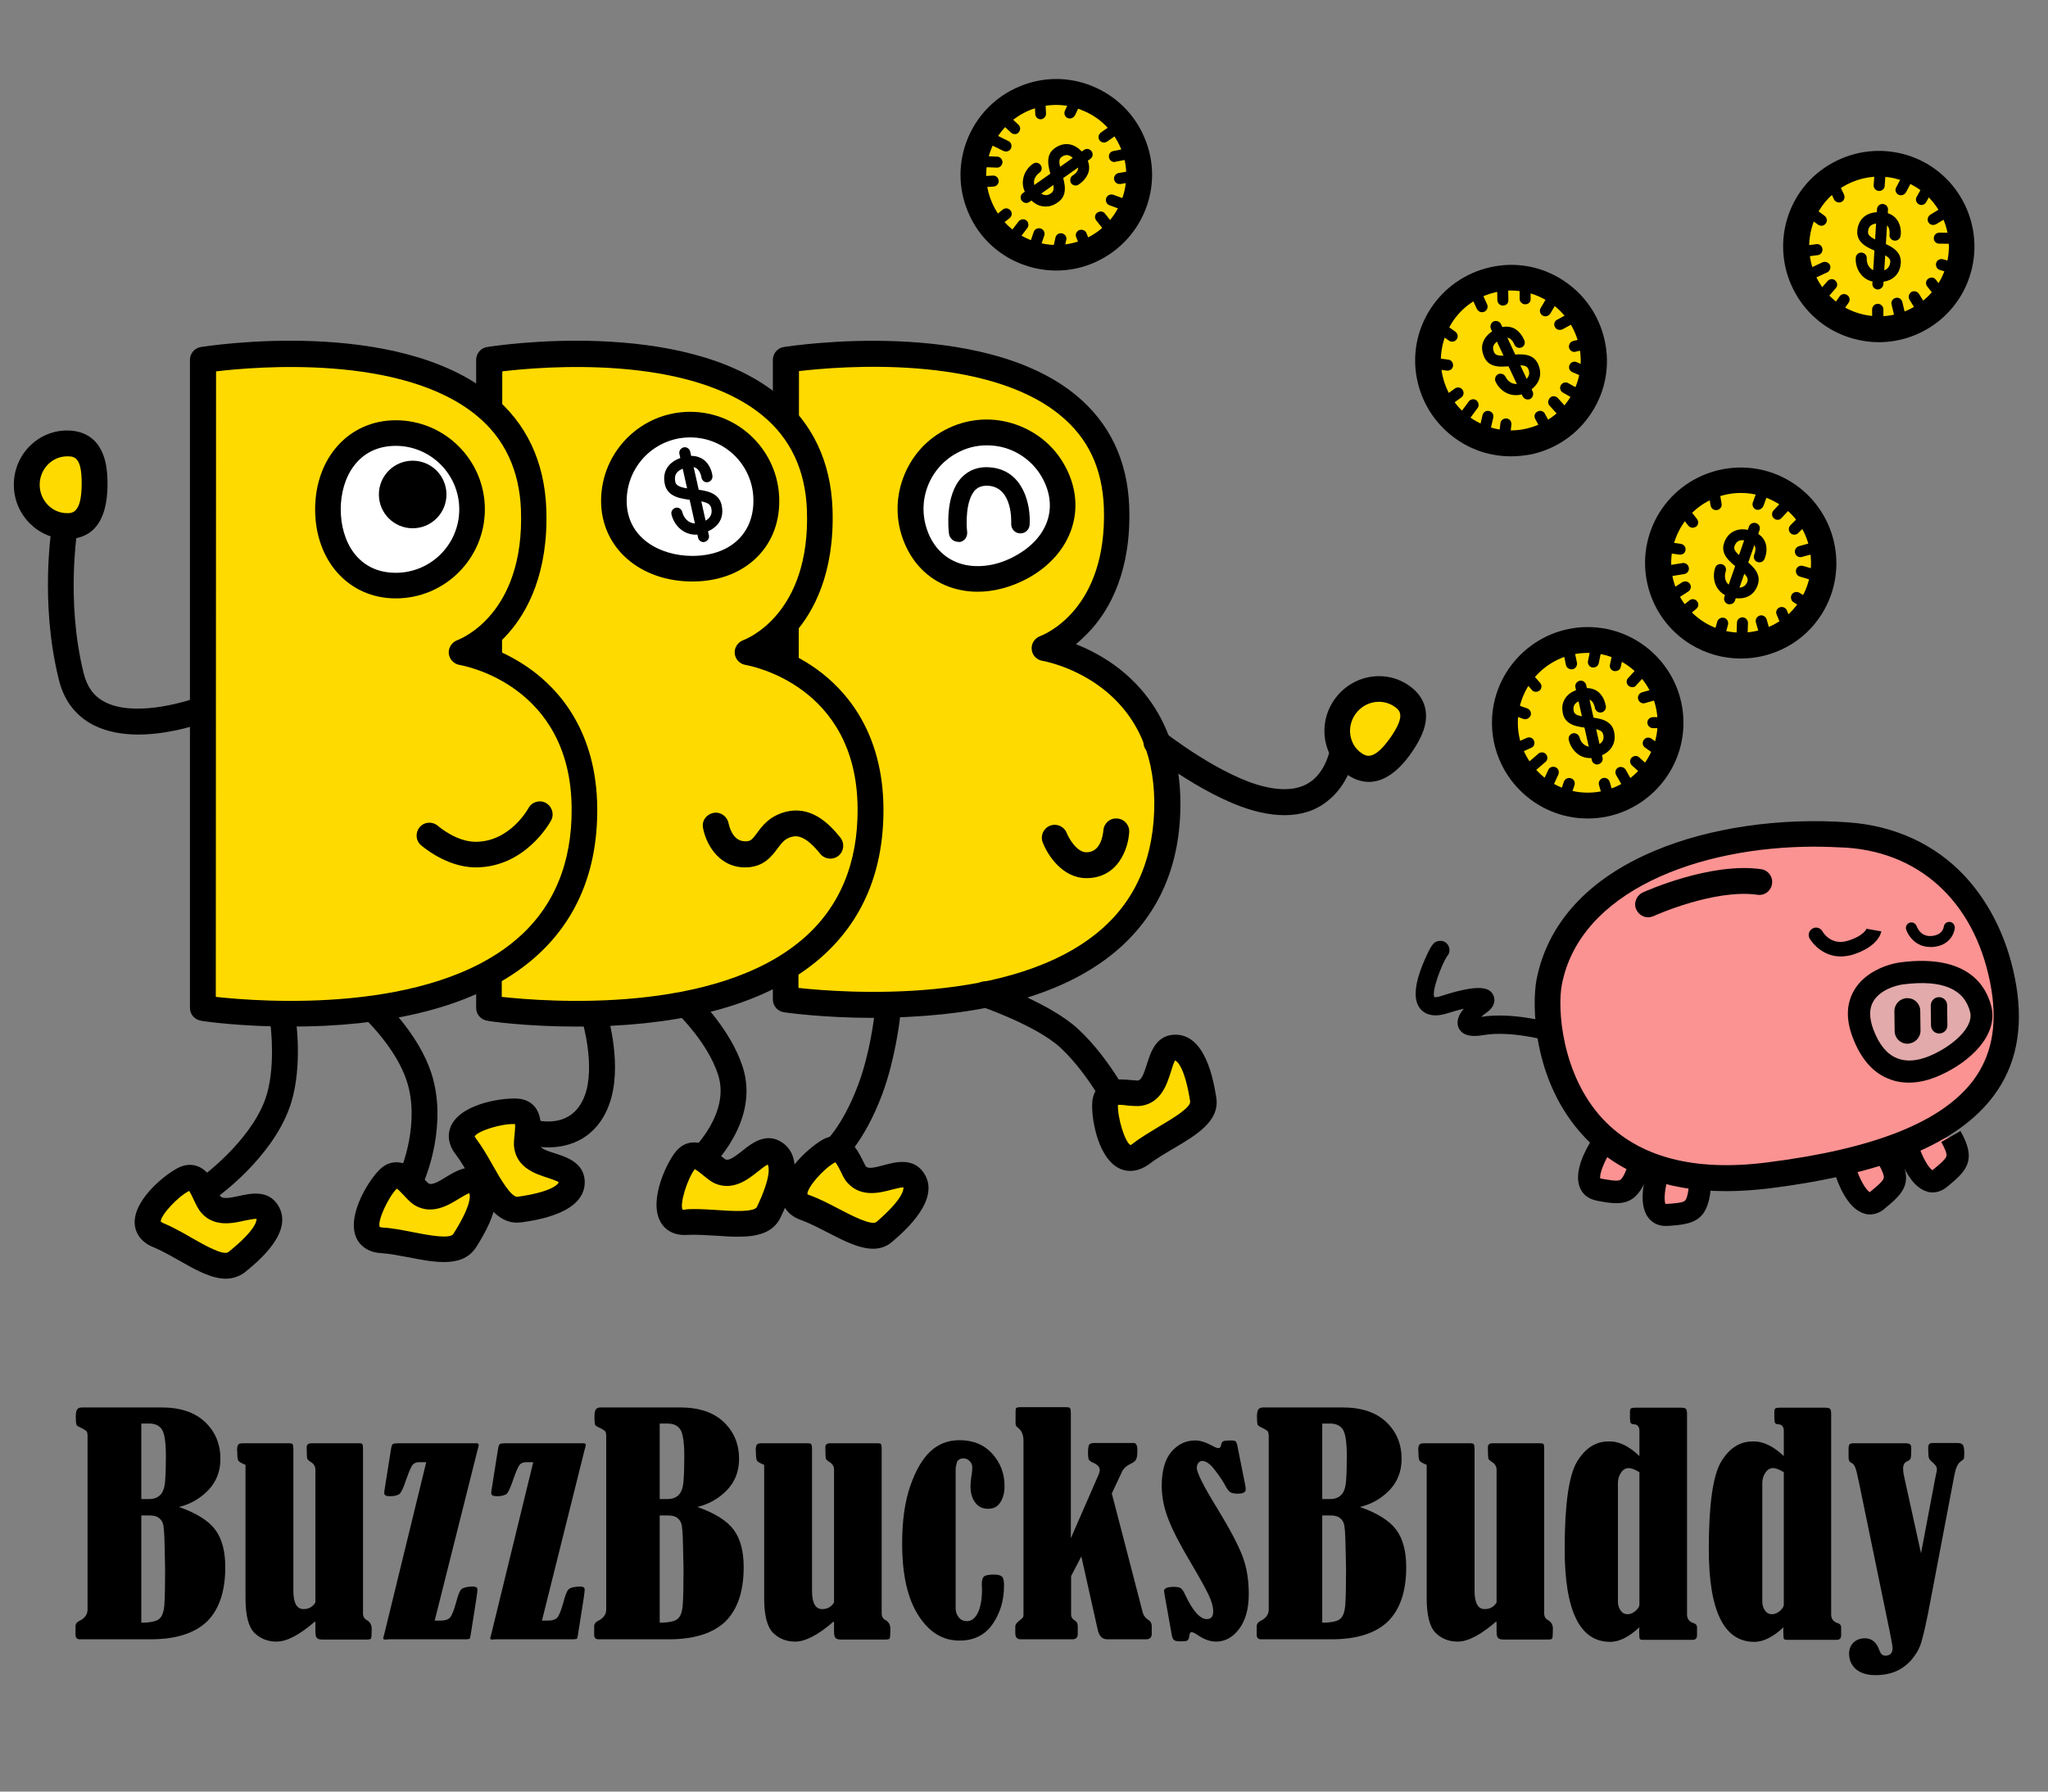<?xml version="1.0" encoding="utf-8"?>
<!-- Generator: Adobe Illustrator 27.2.0, SVG Export Plug-In . SVG Version: 6.00 Build 0)  -->
<svg version="1.1" id="레이어_1" xmlns="http://www.w3.org/2000/svg" xmlns:xlink="http://www.w3.org/1999/xlink" x="0px"
	 y="0px" viewBox="0 0 800 700" style="enable-background:new 0 0 800 700;" xml:space="preserve">
<rect x="0" y="0" width="800" height="700" fill="#808080" stroke="none"/>
<style type="text/css">
	.st0{fill:#FB9392;}
	.st1{fill:#FFDA00;}
	.st2{fill:#FFFFFF;}
	.st3{fill:none;}
	.st4{fill:#E2AAAA;}
	.st5{enable-background:new    ;}
</style>
<g>
	<path class="st0" d="M625.3,447.9c0,0-9.8,15.3-0.8,17c9,1.7,11.8,1.9,15.2-7.3"/>
	<path d="M631.4,470.1c-2.3,0-4.8-0.4-7.7-1c-3.1-0.6-5.4-2.3-6.5-5c-2.8-6.4,2.7-15.8,4.5-18.6l7.3,4.6l-3.6-2.3l3.6,2.3
		c-2.4,3.8-4.3,8.7-3.9,10.3c0.1,0,0.1,0,0.3,0.1c2.9,0.5,6.1,1.1,7.3,0.6c0.8-0.3,1.9-2.1,3-5.2l8.1,2.9
		C640.6,467.7,636.8,470.1,631.4,470.1z"/>
</g>
<g>
	<path class="st0" d="M647.7,458c0,0-5.7,17.2,3.5,16.6c9.1-0.6,11.9-1.1,12.8-10.9"/>
	<path d="M650.7,479c-2.8,0-5.2-1.1-6.8-3.2c-4.3-5.5-1.3-16-0.3-19.1l8.2,2.7l-4.1-1.3l4.1,1.3c-1.4,4.3-2,9.5-1.2,11
		c0.1,0,0.2,0,0.3,0c2.9-0.2,6.2-0.4,7.2-1.2c0.7-0.5,1.3-2.5,1.6-5.8l8.6,0.8c-1.2,13.1-6.9,14.1-16.8,14.8
		C651.2,478.9,651,479,650.7,479z"/>
</g>
<g>
	<path class="st0" d="M720.9,457.5c0,0,5.4,17.3,12.4,11.5c7.1-5.8,9.1-7.8,4.2-16.3"/>
	<path d="M730.4,474.5c-0.8,0-1.6-0.1-2.3-0.4c-6.7-2-10.3-12.3-11.3-15.4l8.2-2.5c1.3,4.3,3.9,8.9,5.4,9.6c0.1,0,0.1-0.1,0.2-0.2
		c2.2-1.8,4.8-3.9,5.2-5.2c0.3-0.9-0.4-2.8-2-5.6l7.5-4.3c6.5,11.4,2.5,15.5-5.2,21.8C734.3,473.8,732.4,474.5,730.4,474.5z"/>
</g>
<g>
	<path class="st0" d="M745.4,448.9c0,0,5.4,17.3,12.4,11.5c7.1-5.8,9.1-7.8,4.2-16.3"/>
	<path d="M754.9,465.9c-0.8,0-1.6-0.1-2.3-0.4c-6.7-2-10.3-12.3-11.3-15.4l8.2-2.5c1.3,4.3,3.9,8.9,5.4,9.6c0.1,0,0.1-0.1,0.2-0.2
		c2.2-1.8,4.8-3.9,5.2-5.2c0.3-0.9-0.4-2.8-2-5.6l7.5-4.3c6.5,11.4,2.5,15.5-5.2,21.8C758.8,465.2,756.8,465.9,754.9,465.9z"/>
</g>
<g>
	<g>
		<path class="st1" d="M306.9,140.6v249.9c0,0,149.8,22.5,149-77.2c-0.4-52.3-48-60-48-60s29.8-10.2,28.1-55.1
			C433.2,120.5,306.9,140.6,306.9,140.6z"/>
		<path d="M341.2,397.7c-19.9,0-34.3-2.1-35-2.2c-2.5-0.4-4.3-2.5-4.3-5V140.6c0-2.5,1.8-4.6,4.2-5c3.1-0.5,77-11.8,114.2,18.8
			c13.1,10.8,20.1,25.4,20.8,43.5c0.9,24.9-7.5,39.8-14.7,47.9c-2.1,2.3-4.2,4.3-6.1,5.9c4.3,1.7,9.4,4.2,14.5,7.8
			c11.9,8.4,26,24.5,26.3,53.7c0.2,24.1-8,43.4-24.2,57.6c-18.1,15.8-45.7,24.7-81.9,26.5C350,397.6,345.5,397.7,341.2,397.7z
			 M311.9,386c17.5,1.9,84,6.9,118.2-22.8c14-12.1,20.9-28.9,20.8-49.9c-0.2-20-7.6-35.3-22-45.6c-10.9-7.7-21.6-9.5-21.7-9.5
			c-2.3-0.4-4-2.2-4.2-4.5c-0.2-2.3,1.2-4.4,3.4-5.2c1-0.4,26.2-9.9,24.8-50.2c-0.6-15.3-6.1-27.1-17.1-36.1
			c-29-23.8-86-19.1-102-17.2L311.9,386L311.9,386z"/>
	</g>
	<g>
		<path class="st1" d="M191,140.6v253.3c0,0,149.8,22.8,149-78.2c-0.4-53-48-60.8-48-60.8s29.8-10.4,28.1-55.9
			C317.3,120.3,191,140.6,191,140.6z"/>
		<path d="M225.3,401.1c-19.9,0-34.3-2.1-35-2.3c-2.5-0.4-4.3-2.5-4.3-5V140.6c0-2.5,1.8-4.6,4.2-5c3.1-0.5,76.5-11.9,113.9,18.8
			c13.3,10.9,20.4,25.9,21.1,44.4c0.9,25.2-7.5,40.3-14.7,48.5c-2.1,2.4-4.3,4.4-6.3,6c4.3,1.8,9.4,4.3,14.6,8
			c11.9,8.5,26,24.9,26.3,54.3c0.2,24.6-8.1,44.3-24.6,58.7c-18.2,15.8-45.7,24.7-81.8,26.5C234,401,229.5,401.1,225.3,401.1z
			 M196,389.5c17.4,1.9,83.5,7,117.8-22.8c14.2-12.3,21.4-29.5,21.2-51c-0.4-48-42-55.6-43.8-55.9c-2.3-0.4-4-2.3-4.2-4.5
			c-0.2-2.3,1.2-4.4,3.4-5.2c1-0.4,26.3-10,24.8-50.9c-0.6-15.5-6.4-27.9-17.4-36.9c-29.1-23.9-85.8-19.1-101.6-17.2L196,389.5
			L196,389.5z"/>
	</g>
	<g>
		<path class="st1" d="M79.2,140.6v253.3c0,0,149.8,22.8,149-78.2c-0.4-53-48-60.9-48-60.9s29.8-10.4,28.1-55.9
			C205.5,120.3,79.2,140.6,79.2,140.6z"/>
		<path d="M113.5,401.1c-19.9,0-34.3-2.1-35-2.3c-2.5-0.4-4.3-2.5-4.3-5V140.6c0-2.5,1.8-4.6,4.2-5c3.1-0.5,76.5-11.9,113.9,18.8
			c13.3,10.9,20.4,25.9,21.1,44.4c0.9,25.2-7.5,40.3-14.7,48.5c-2.1,2.4-4.3,4.4-6.3,6c4.3,1.8,9.4,4.3,14.6,8
			c11.9,8.5,26,24.9,26.3,54.3c0.2,24.6-8.1,44.3-24.6,58.7c-18.2,15.8-45.7,24.7-81.8,26.5C122.2,401,117.7,401.1,113.5,401.1z
			 M84.3,389.5c17.4,1.9,83.5,7,117.8-22.8c14.2-12.3,21.4-29.5,21.2-51c-0.4-48-42-55.6-43.8-55.9c-2.3-0.4-4-2.3-4.2-4.5
			s1.2-4.4,3.4-5.2c1-0.4,26.3-10,24.8-50.9c-0.6-15.5-6.4-27.9-17.4-36.9c-29.1-23.9-85.8-19.1-101.7-17.2L84.3,389.5L84.3,389.5z"
			/>
	</g>
	<g>
		<path class="st2" d="M184.4,198.9c0,16.5-13.3,29.8-29.8,29.8s-26.5-13.3-26.5-29.8s10-29.8,26.5-29.8
			C171,169.1,184.4,182.5,184.4,198.9z"/>
		<path d="M154.6,233.8c-18.3,0-31.5-14.6-31.5-34.8s13.3-34.8,31.5-34.8c19.2,0,34.8,15.6,34.8,34.8S173.8,233.8,154.6,233.8z
			 M154.6,174.2c-14.8,0-21.5,12.4-21.5,24.8s6.6,24.8,21.5,24.8c13.7,0,24.8-11.1,24.8-24.8S168.2,174.2,154.6,174.2z"/>
	</g>
	<g>
		<path class="st2" d="M299.4,195.6c0,16.5-12.5,26.5-29,26.5s-30.6-10-30.6-26.5s13.3-29.8,29.8-29.8S299.4,179.2,299.4,195.6z"/>
		<path d="M270.5,227.2c-20.7,0-35.7-13.3-35.7-31.5c0-19.2,15.6-34.8,34.8-34.8s34.8,15.6,34.8,34.8
			C304.5,214.2,290.5,227.2,270.5,227.2z M269.6,170.9c-13.7,0-24.8,11.1-24.8,24.8c0,14.7,13.3,21.5,25.6,21.5
			c14.5,0,23.9-8.4,23.9-21.5C294.4,182,283.3,170.9,269.6,170.9z"/>
	</g>
	<g>
		<path class="st2" d="M411.7,184.6c7.8,14.5,1.6,29.3-12.9,37.1c-14.5,7.8-31.7,5.7-39.5-8.7c-7.8-14.5-2.4-32.6,12-40.4
			C385.8,164.7,403.9,170.1,411.7,184.6z"/>
		<path d="M381.9,231.2c-2.1,0-4.3-0.2-6.3-0.6c-9-1.7-16.4-7.1-20.8-15.3c-4.4-8.2-5.4-17.6-2.7-26.5s8.6-16.3,16.8-20.7
			c8.2-4.4,17.6-5.4,26.5-2.7c8.9,2.7,16.3,8.6,20.7,16.8c8.8,16.3,2.7,34.4-14.9,43.9C395,229.4,388.3,231.2,381.9,231.2z
			 M385.5,174c-4.1,0-8.1,1-11.7,3c-5.8,3.1-10.1,8.4-12,14.7c-1.9,6.3-1.2,13,1.9,18.9c3,5.5,7.7,9,13.8,10.2
			c6,1.1,12.7-0.1,18.9-3.5c12.8-6.9,17.1-18.8,10.9-30.3c-3.1-5.8-8.4-10.1-14.7-12C390.2,174.3,387.8,174,385.5,174z"/>
	</g>
	<circle cx="161.2" cy="193.2" r="13.2"/>
	<path d="M185.8,338.9c-11.5,0-21-8.4-21.4-8.7c-2.1-1.9-2.2-5-0.4-7.1c1.9-2.1,5-2.2,7.1-0.4c0.1,0.1,7.1,6.2,14.7,6.2
		c13.4,0,20.5-12.9,20.6-13.1c1.3-2.5,4.4-3.4,6.8-2.1c2.4,1.3,3.4,4.4,2.1,6.8C214.9,321.3,205.2,338.9,185.8,338.9z"/>
	<path d="M424.4,343.1c-9.3,0-15.1-8.8-17.1-14c-1-2.6,0.3-5.5,2.9-6.5c2.6-1,5.5,0.3,6.5,2.9c0.8,2,3.9,7.5,7.7,7.5
		c5.9,0,6.5-7.6,6.6-8.5c0.2-2.8,2.5-4.9,5.3-4.7c2.8,0.1,4.9,2.5,4.8,5.2C440.8,331.3,436.9,343.1,424.4,343.1z"/>
	<g>
		<path class="st2" d="M398.8,204.8c0,0,1.1-17.5-12.1-18.6c-15.2-1.2-12.3,22-12.3,22"/>
		<path d="M374.3,211.7c-1.8,0-3.3-1.3-3.6-3.1c-0.2-1.5-1.7-15.1,5-22.1c2.8-2.9,6.6-4.3,11.1-3.9c13.2,1.1,15.9,15.1,15.4,22.4
			c-0.1,2-1.8,3.5-3.8,3.4c-2-0.1-3.5-1.8-3.4-3.8l0,0c0-0.6,0.7-14-8.8-14.8c-3.1-0.2-4.5,0.9-5.3,1.7c-3.7,3.9-3.5,13.3-3.1,16.3
			c0.2,2-1.1,3.8-3.1,4C374.6,211.7,374.5,211.7,374.3,211.7z"/>
	</g>
	<g>
		<path class="st2" d="M276.2,186.3c0,0-0.8-7.4-8-5.8c-7,1.6-6.8,6-6.3,8.3c1.6,7.2,16.5,1.8,18.1,9.2c1.1,4.7-2,7.5-6.5,8.6
			s-8.1-2.2-9-6"/>
		<path d="M271.7,208.9c-4.8,0-8.4-3.7-9.4-7.9c-0.3-1.2,0.5-2.3,1.6-2.6c1.2-0.3,2.3,0.5,2.6,1.6c0.6,2.7,3,5.1,6.4,4.4
			c1.9-0.4,3.4-1.2,4.2-2.2c0.8-1,1.1-2.2,0.7-3.8c-0.5-2.1-3.1-2.5-7.3-3c-4.3-0.5-9.7-1.1-10.8-6.2c-1.2-5.4,1.8-9.4,8-10.8
			c2.8-0.6,5.1-0.2,7,1.1c3.1,2.2,3.6,6.1,3.6,6.5c0.1,1.2-0.7,2.2-1.9,2.4s-2.2-0.7-2.4-1.9c-0.1-0.7-0.6-2.6-1.9-3.5
			c-0.9-0.6-2-0.8-3.6-0.4c-5.1,1.1-5.1,3.8-4.7,5.7c0.4,1.9,3,2.4,7.1,2.8c4.4,0.5,9.9,1.1,11,6.3c0.8,3.7-0.4,6.1-1.6,7.5
			c-1.5,1.7-3.7,3-6.6,3.6C273.1,208.8,272.4,208.9,271.7,208.9z"/>
	</g>
	<g>
		<line class="st3" x1="267.5" y1="176.9" x2="274.8" y2="209.7"/>
		<path d="M274.8,211.8c-1,0-1.9-0.7-2.1-1.7l-7.3-32.7c-0.3-1.2,0.5-2.3,1.6-2.6c1.2-0.3,2.3,0.5,2.6,1.6l7.3,32.7
			c0.3,1.2-0.5,2.3-1.6,2.6C275.1,211.8,275,211.8,274.8,211.8z"/>
	</g>
	<path d="M291.1,338.9c-0.2,0-0.4,0-0.6,0c-10.6-0.4-15-10.3-15.9-15.5c-0.5-2.8,1.4-5.3,4.2-5.8c2.7-0.5,5.3,1.4,5.8,4.1
		c0.1,0.4,1.3,6.9,6.3,7c2.2,0.1,2.8-0.5,4.8-3.2c2-2.8,4.8-6.5,10.8-8.2c10.2-2.8,17.3,4.4,21.8,10c1.7,2.2,1.4,5.3-0.8,7.1
		c-2.2,1.7-5.3,1.4-7.1-0.8c-6.3-7.9-9.7-7-11.3-6.6c-2.4,0.7-3.5,2-5.3,4.4C301.5,334.5,298.3,338.9,291.1,338.9z"/>
	<path d="M54,287c-6,0-12.1-1-17.5-3.7c-6.9-3.6-11.5-9.5-13.5-17.7c-7.6-30.5-2.8-59.6-2.6-60.9c0.5-2.7,3.1-4.6,5.8-4.1
		s4.6,3.1,4.1,5.8c0,0.3-4.7,28.3,2.4,56.7c1.3,5.3,4,9,8.3,11.2c11,5.7,29.9,0.5,36.3-1.9c2.6-1,5.5,0.3,6.5,2.9
		c1,2.6-0.3,5.5-2.9,6.5C80.3,282.1,67.5,287,54,287z"/>
	<path d="M81.7,468.9c-1.6,0-3.1-0.7-4.1-2.1c-1.6-2.3-1.1-5.4,1.2-7c0.3-0.2,18.6-13.6,24.7-30c4.4-11.9,2.2-28.9,2.2-29
		c-0.4-2.8,1.6-5.3,4.3-5.7c2.8-0.4,5.3,1.5,5.7,4.3c0.1,0.8,2.6,19.6-2.8,33.9c-7.2,19.4-27.4,34-28.3,34.6
		C83.8,468.6,82.7,468.9,81.7,468.9z"/>
	<path d="M161.2,463.9c-0.7,0-1.3-0.1-2-0.4c-2.6-1.1-3.7-4.1-2.6-6.6l0,0c0.1-0.2,7.6-18.2,2.3-34.5c-3.9-12.1-14.9-22.9-15-23
		c-2-1.9-2-5.1-0.1-7.1s5.1-2,7.1-0.1c0.5,0.5,12.9,12.6,17.6,27.1c6.5,20-2.3,40.8-2.6,41.6C165,462.8,163.1,463.9,161.2,463.9z"/>
	<path d="M214.1,448.3c-3.1,0-5.9-0.5-8.1-1.1c-2.7-0.8-4.2-3.6-3.4-6.3c0.8-2.6,3.6-4.1,6.3-3.4c1.5,0.4,14.6,3.8,19.5-9.4
		c4.3-11.5-0.9-28.9-0.9-29c-0.8-2.7,0.7-5.5,3.4-6.3s5.5,0.7,6.3,3.4c0.3,0.8,6.2,20.8,0.7,35.5C233,444.8,222.6,448.3,214.1,448.3
		z"/>
	<path d="M273.8,458.1c-1.4,0-2.7-0.5-3.7-1.6c-1.9-2-1.8-5.2,0.2-7.1c0.2-0.2,15.1-14.5,10.2-29.5c-3.9-12.1-14.9-22.9-15-23
		c-2-1.9-2-5.1-0.1-7.1s5.1-2,7.1-0.1c0.5,0.5,12.9,12.6,17.6,27.1c6.9,21.2-12.1,39.2-13,40C276.2,457.7,275,458.1,273.8,458.1z"/>
	<g>
		<path d="M325.1,455.6c-1.5,0-2.9-0.6-3.9-1.8c-1.8-2.1-1.5-5.3,0.6-7.1c0.2-0.2,7.3-6.5,13.4-22.8c4.7-12.5,6.3-26.8,6.3-26.9
			c0.3-2.8,2.8-4.8,5.6-4.4s4.8,2.8,4.4,5.6c-0.1,0.6-1.8,15.7-6.9,29.4c-7.2,19.2-16,26.6-16.4,27
			C327.4,455.3,326.2,455.6,325.1,455.6z"/>
		<path d="M438.5,439.9c-1.9,0-3.7-1.1-4.5-2.9c-0.1-0.3-8.1-16.7-19.6-27.5c-9.4-8.8-31.1-16.2-31.3-16.3c-2.6-0.9-4-3.8-3.1-6.4
			c0.9-2.6,3.8-4,6.4-3.1c1,0.3,23.9,8.2,34.9,18.5c13,12.1,21.5,29.8,21.8,30.5c1.2,2.5,0.1,5.5-2.4,6.7
			C440,439.8,439.2,439.9,438.5,439.9z"/>
	</g>
	<g>
		<path class="st1" d="M37,189c0,8.9-2.1,16.6-10.8,16.6s-15.7-7.2-15.7-16.1s7-16.1,15.7-16.1S37,180.1,37,189z"/>
		<path d="M26.2,210.6c-11.4,0-20.8-9.5-20.8-21.2c0-11.7,9.3-21.2,20.8-21.2c7.4,0,11.2,3.8,13,7.1c1.9,3.3,2.8,7.7,2.8,13.7
			C42,206.9,33.5,210.6,26.2,210.6z M26.2,178.3c-5.9,0-10.7,5-10.7,11.1s4.8,11.1,10.7,11.1c2,0,5.7,0,5.7-11.5
			C32,178.3,28.8,178.3,26.2,178.3z"/>
	</g>
	<path d="M501.8,318.5c-3.1,0-6.3-0.4-9.8-1.2c-19.1-4.3-42.4-22.5-43.4-23.3c-2.2-1.7-2.6-4.9-0.9-7.1s4.9-2.6,7.1-0.9
		c0.2,0.2,22.5,17.6,39.4,21.4c7.8,1.8,13.9,1,18.2-2.3c7.3-5.6,7.9-16.8,7.9-17c0.1-2.8,2.5-5,5.2-4.8c2.8,0.1,4.9,2.5,4.8,5.2
		c0,0.6-0.8,16-11.8,24.5C514,316.7,508.3,318.5,501.8,318.5z"/>
	<g>
		<path class="st1" d="M547.3,291c-5.1,7.3-11.1,12.5-18.3,7.5c-7.2-4.9-8.8-14.9-3.8-22.2c5.1-7.3,15-9.3,22.1-4.4
			C554.5,276.9,552.4,283.7,547.3,291z"/>
		<path d="M534.7,305.5c-3.3,0-6.2-1.3-8.5-2.9c-9.4-6.5-11.7-19.6-5-29.2s19.7-12.1,29.1-5.6c6.1,4.2,7,9.5,6.7,13.2
			c-0.3,3.8-2.1,7.9-5.5,12.9l0,0C545.4,302.7,539.6,305.5,534.7,305.5z M538.6,274.2c-3.5,0-7,1.7-9.2,4.9
			c-3.5,5-2.4,11.9,2.5,15.2c1.7,1.1,4.7,3.2,11.3-6.2l0,0c6.1-8.8,3.5-10.6,1.4-12.1C542.8,274.8,540.7,274.2,538.6,274.2z"/>
	</g>
	<g>
		<path class="st1" d="M82.4,470.4c-2.3-2.7-4-12.7-10-10c-6,2.7-22,17.3-10.7,22c11.3,4.7,24,16,30.6,10.7c6.7-5.3,16-14,12-20
			C100.4,467.1,88.2,477.2,82.4,470.4z"/>
		<path d="M88.2,499.6c-5.8,0-12.1-3.6-18.4-7.2c-3.4-1.9-6.9-3.9-10.1-5.2c-4.4-1.8-7-5.3-7.1-9.5c-0.1-9.6,12.7-19.5,17.6-21.7
			c3.9-1.7,7.8-0.9,10.8,2.3c1.8,2,3,4.6,3.9,6.7c0.4,0.8,0.9,2,1.2,2.4c1,1.1,3.5,0.7,7.2-0.1c4.5-1,11.2-2.5,15.1,3.3
			c7.1,10.6-8.1,22.7-13,26.7C93.2,498.8,90.8,499.6,88.2,499.6z M62.8,477.3c0.1,0.1,0.4,0.3,0.8,0.5c3.8,1.6,7.6,3.7,11.2,5.8
			c4.9,2.8,12.4,7.1,14.4,5.6c10.5-8.4,11.1-12.1,11-13c-1,0-3.2,0.4-4.6,0.7c-4.8,1.1-12.1,2.7-17.1-3.2l0,0
			c-1.1-1.3-1.9-3-2.7-4.7c-0.5-1-1.3-2.8-1.9-3.7C69.5,467.5,62.7,474.8,62.8,477.3z"/>
	</g>
	<g>
		<path class="st1" d="M445.3,427c-3.5,0.7-13-2.8-13.6,3.7s4.2,27.7,13.8,20.1s25.8-12.9,24.5-21.4s-4.2-20.8-11.4-20.3
			C451.3,409.7,454.1,425.3,445.3,427z"/>
		<path d="M441.5,457.5c-1.6,0-3.2-0.4-4.7-1.2c-8.4-4.6-10.7-20.7-10.1-26c0.4-4.3,3.1-7.3,7.4-8.2c2.6-0.6,5.5-0.3,7.8-0.1
			c0.9,0.1,2.2,0.2,2.6,0.2c1.5-0.3,2.3-2.7,3.5-6.4c1.4-4.4,3.4-11,10.3-11.5c12.7-0.9,15.8,18.3,16.8,24.5
			c1.5,9.2-7.8,14.7-16.8,20c-3.4,2-6.8,4-9.5,6.1C446.4,456.6,443.9,457.5,441.5,457.5z M436.7,431.7c-0.2,5,2.7,14.5,4.9,15.7
			c0.1,0,0.4-0.2,0.8-0.5c3.2-2.5,7-4.7,10.6-6.9c4.9-2.9,12.3-7.3,11.9-9.7c-2.1-13.3-5-15.6-5.9-16c-0.5,0.9-1.2,3-1.6,4.4
			c-1.5,4.7-3.7,11.9-11.2,13.3c-1.7,0.3-3.5,0.1-5.4,0C439.7,431.8,437.7,431.6,436.7,431.7z M444.4,422L444.4,422L444.4,422z"/>
	</g>
	<g>
		<path class="st1" d="M334.6,459c-2.4-2.6-4.5-12.5-10.4-9.6c-5.9,2.9-21.3,18.2-9.8,22.4c11.5,4.2,24.6,15,31.1,9.4
			s15.4-14.6,11.2-20.5C352.5,454.9,340.7,465.5,334.6,459z"/>
		<path d="M341.1,487.9c-5.6,0-11.9-3.3-18.1-6.5c-3.5-1.8-7-3.6-10.3-4.8c-4.5-1.6-7.2-5-7.5-9.2c-0.5-9.5,11.9-20,16.7-22.4
			c3.8-1.9,7.8-1.2,10.9,1.9c1.9,1.9,3.2,4.5,4.2,6.5c0.4,0.8,1,2,1.2,2.3c1,1.1,3.5,0.5,7.2-0.5c4.4-1.2,11.1-2.9,15.2,2.7
			c7.5,10.3-7.1,23-12,27.2C346.5,487,343.9,487.9,341.1,487.9z M315.4,466.6c0.1,0.1,0.4,0.2,0.9,0.4c3.9,1.4,7.7,3.4,11.5,5.4
			c5,2.6,12.7,6.6,14.6,5c10.2-8.8,10.6-12.5,10.5-13.5c0,0,0,0,0,0c-1,0-3.2,0.6-4.5,0.9c-4.8,1.3-12,3.1-17.2-2.5l0,0
			c-1.2-1.2-2-2.9-2.8-4.6c-0.5-1-1.4-2.8-2.1-3.6C321.6,456.6,315.2,464.1,315.4,466.6z"/>
	</g>
	<g>
		<path class="st1" d="M281.4,457.7c-3.2-1.4-9.1-9.6-13.4-4.6s-12.1,25.2,0.1,24.4s28.6,3.8,32.2-3.9c3.6-7.7,8.2-19.6,2-23.2
			C296.1,446.8,289.6,461.2,281.4,457.7z"/>
		<path d="M288.2,483.2c-2.8,0-5.6-0.2-8.5-0.4c-3.9-0.2-7.9-0.5-11.4-0.3c-4.8,0.3-8.6-1.7-10.5-5.5c-4.3-8.5,2.8-23.1,6.3-27.2
			c2.8-3.3,6.7-4.3,10.7-2.7c2.5,1,4.7,2.8,6.5,4.3c0.7,0.5,1.7,1.4,2.1,1.6c1.4,0.6,3.5-1,6.5-3.3c3.6-2.9,9-7.2,15-3.7
			c11,6.4,2.7,24,0,29.7C301.9,481.9,295.5,483.2,288.2,483.2z M271.2,472.4c3,0,6.1,0.2,9.2,0.4c5.7,0.4,14.3,0.9,15.3-1.3
			c5.8-12.2,4.6-15.7,4.2-16.5c-0.9,0.4-2.7,1.8-3.8,2.7c-3.9,3.1-9.7,7.7-16.8,4.7l0,0c-1.6-0.7-3-1.9-4.5-3.1
			c-0.9-0.7-2.4-2-3.4-2.5c-3,4-5.9,13.5-4.8,15.8c0.1,0,0.4,0.1,1,0C268.9,472.4,270,472.4,271.2,472.4z M283.4,453.1L283.4,453.1
			L283.4,453.1L283.4,453.1z"/>
	</g>
	<g>
		<path class="st1" d="M205.8,448c-0.6-3.5,3-12.9-3.6-13.7s-27.7,3.8-20.3,13.6s12.6,25.9,21,24.7c8.4-1.2,20.9-4,20.5-11.2
			C223,454.2,207.4,456.8,205.8,448z"/>
		<path d="M201.9,477.7c-8.2,0-13.2-8.7-18-17.2c-1.9-3.4-3.9-6.9-6-9.6c-2.9-3.8-3.4-8.1-1.3-11.8c4.7-8.3,20.8-10.4,26.2-9.8
			c4.3,0.5,7.2,3.2,8.1,7.5c0.6,2.6,0.3,5.5,0,7.8c-0.1,0.9-0.2,2.2-0.2,2.6c0.3,1.5,2.7,2.4,6.3,3.5c4.4,1.4,10.9,3.6,11.4,10.5
			c0.7,12.7-18.5,15.5-24.8,16.4C203.1,477.6,202.5,477.7,201.9,477.7z M185.4,444c0.1,0.1,0.2,0.4,0.5,0.8c2.5,3.3,4.6,7,6.7,10.7
			c2.8,5,7.1,12.4,9.6,12.1c13.3-1.9,15.7-4.8,16.1-5.7c-0.9-0.6-3-1.2-4.3-1.7c-4.7-1.5-11.8-3.8-13.1-11.4
			c-0.3-1.7-0.1-3.5,0.1-5.4c0.1-1.1,0.3-3.1,0.2-4.2C196.1,438.9,186.7,441.8,185.4,444z M210.8,447.1L210.8,447.1L210.8,447.1z"/>
	</g>
	<g>
		<path class="st1" d="M164.6,466.6c-3-1.8-7.9-10.7-12.7-6.2c-4.8,4.5-15.2,23.5-3,24.2c12.2,0.8,27.9,7.4,32.5,0.2
			c4.6-7.2,10.6-18.4,4.9-22.8C180.6,457.6,172.3,471.1,164.6,466.6z"/>
		<path d="M173.4,493.1c-4.2,0-8.9-0.9-13.5-1.8c-3.8-0.7-7.8-1.5-11.2-1.7c-4.8-0.3-8.4-2.8-9.8-6.7c-3.2-9,5.7-22.6,9.7-26.2
			c3.1-2.9,7.1-3.4,11-1.3c2.4,1.3,4.3,3.4,5.9,5.1c0.6,0.6,1.5,1.6,1.9,1.9c1.3,0.7,3.6-0.5,6.8-2.5c3.9-2.4,9.9-6,15.3-1.8
			c10.1,7.8-0.3,24.1-3.7,29.5C182.9,491.8,178.5,493.1,173.4,493.1z M148.3,479.4c0.1,0,0.4,0.1,0.9,0.2c4.1,0.2,8.4,1.1,12.5,1.9
			c5.6,1.1,14.1,2.7,15.4,0.6c7.2-11.4,6.6-15,6.2-15.9c-1,0.3-2.9,1.5-4.1,2.2c-4.2,2.6-10.6,6.4-17.2,2.5l0,0
			c-1.5-0.9-2.7-2.2-4-3.6c-0.8-0.8-2.1-2.3-3-2.9C151.5,468,147.4,477,148.3,479.4z"/>
	</g>
</g>
<g>
	<path class="st0" d="M782.7,385.9c-5-30.2-24.8-57.1-61.1-59.7c-48.7-3.4-107.8,12.9-116.5,57.5c-3.3,16.9,2.7,86,85.6,75.5
		C762.6,450.2,789.4,425.7,782.7,385.9z"/>
	<path d="M674.3,465.4c-23.7,0-42.3-7.1-55.5-21.3c-20.6-22-20.3-52.4-18.6-61.3c4.3-22.1,20.2-39.5,46.2-50.4
		c21.3-9,48.8-13,75.5-11.1c18.2,1.3,33.9,8.5,45.6,21c10.3,11.1,17.3,25.9,20.1,42.8l0,0c2.8,16.9-0.1,31.4-8.8,43
		c-13.9,18.7-42.5,30.5-87.6,36.2C685.4,465,679.7,465.4,674.3,465.4z M708.9,330.8c-45.7,0-91.8,17.5-98.8,53.9
		c-1.8,9.2-0.2,35.1,16,52.5c14,14.9,35.5,20.6,64,17c42.2-5.3,68.6-15.9,80.8-32.2c7-9.5,9.3-21,7-35.3l0,0
		c-5.4-32.7-26.6-53.4-56.5-55.5C717.2,331,713,330.8,708.9,330.8z"/>
</g>
<g>
	<path class="st4" d="M743,380.3c-6.4,0.8-21.7,6.3-15.2,23.4s19,16.6,28.3,12.5c9.3-4.1,19.7-12.8,17.6-21.7
		C769.9,378.4,751.9,379.2,743,380.3z"/>
	<path d="M745.7,423c-2.9,0-5.6-0.5-8.2-1.6c-6.1-2.5-10.7-7.9-13.8-16.1c-2.7-7.1-2.5-13.3,0.7-18.6c4-6.7,12.2-9.9,18-10.7l0,0
		c26.5-3.4,33.6,9.5,35.5,17.4c2.6,11.1-8.2,21.4-20,26.7C753.7,422,749.6,423,745.7,423z M743.5,384.6c-3.1,0.4-9.1,2.2-11.7,6.6
		c-1.7,2.8-1.7,6.5,0,11.1c2.2,5.8,5.3,9.6,9.1,11.1c4.7,2,9.9,0.5,13.5-1.1c8.4-3.7,16.6-10.9,15.2-16.8
		C767.3,386.3,758.6,382.7,743.5,384.6L743.5,384.6z"/>
</g>
<g>
	<line class="st3" x1="745" y1="395" x2="745.1" y2="402.8"/>
	<path d="M745.1,407.8c-2.8,0-5-2.2-5-5l-0.1-7.7c0-2.8,2.2-5.1,5-5.1c0,0,0,0,0.1,0c2.8,0,5,2.2,5,5l0.1,7.7
		C750.2,405.5,747.9,407.7,745.1,407.8C745.2,407.8,745.1,407.8,745.1,407.8z"/>
</g>
<g>
	<line class="st3" x1="757.4" y1="392.8" x2="757.5" y2="400.6"/>
	<path d="M757.5,403.8c-1.8,0-3.2-1.4-3.2-3.2l-0.1-7.7c0-1.8,1.4-3.3,3.2-3.3c0,0,0,0,0,0c1.8,0,3.2,1.4,3.2,3.2l0.1,7.7
		C760.8,402.3,759.3,403.8,757.5,403.8C757.5,403.8,757.5,403.8,757.5,403.8z"/>
</g>
<path d="M719,373.7c-6.3,0-10.5-4.3-12.1-7c-0.8-1.4-0.3-3.1,1.1-3.9c1.4-0.8,3.1-0.3,3.9,1.1c0.3,0.6,3.5,5.6,9.8,3.7
	c6.6-2,7.5-4.9,7.5-4.9c0,0.1,0,0.2,0,0.2l5.7,1c-0.1,0.6-1.3,6.1-11.5,9.2C721.8,373.5,720.3,373.7,719,373.7z"/>
<path d="M754,370c-5.7,0-8.6-4.4-9.4-6.8c-0.4-1.1,0.3-2.4,1.4-2.7c1.1-0.4,2.3,0.3,2.7,1.4c0.2,0.4,1.5,4.2,5.9,3.8
	c4.1-0.4,4.6-3.1,4.7-3.6c0.1-1.2,1.2-2,2.3-1.9c1.2,0.1,2,1.1,2,2.3c-0.2,2.4-2.2,7-8.6,7.5C754.6,370,754.3,370,754,370z"/>
<g>
	<path class="st1" d="M643.8,353.3c0,0,24.9-11.4,43.4-8.8"/>
	<path d="M643.8,358.4c-1.9,0-3.7-1.1-4.6-3c-1.2-2.5,0-5.5,2.5-6.7c1.1-0.5,26.5-11.9,46.2-9.1c2.8,0.4,4.7,2.9,4.3,5.7
		c-0.4,2.8-2.9,4.7-5.7,4.3c-16.8-2.4-40.4,8.2-40.7,8.4C645.2,358.2,644.5,358.4,643.8,358.4z"/>
</g>
<path d="M604.2,406.4c-0.3,0-0.7,0-1-0.1c-0.1,0-13.1-3.6-23.6-1.9c-2.2,0.4-8.2,1.3-9.9-3c-1-2.5,0.3-5.2,2.1-7.3
	c-1.7,0.4-3.8,1-6.4,1.8c-4.3,1.4-7.7,1-10-1.1c-2.6-2.5-3.1-6.6-1.5-12.6c1-3.6,2.5-7,3.3-8.7c2.1-4.6,3-5.5,4.6-5.8
	c1.9-0.5,3.9,0.7,4.3,2.7c0.3,1.2-0.1,2.5-0.9,3.3c-1.9,2.9-6.1,13.5-4.9,15.9c0.2,0,1.1,0.1,2.8-0.5c15.5-5,18.9-3,20.2-0.3
	c0.9,1.8,0.7,4.5-2.6,6.8c-0.7,0.5-1.4,1.1-2.1,1.7c12-1.9,25.8,2,26.4,2.1c1.9,0.5,3,2.5,2.5,4.4
	C607.2,405.4,605.8,406.4,604.2,406.4z M563.5,374.6L563.5,374.6L563.5,374.6z M563.5,374.6L563.5,374.6L563.5,374.6z M563.5,374.6
	L563.5,374.6L563.5,374.6z"/>
<g>
	<g>
		<circle class="st1" cx="620.2" cy="282.4" r="32.4"/>
		<path d="M620.2,319.8c-20.6,0-37.4-16.8-37.4-37.4s16.8-37.4,37.4-37.4s37.4,16.8,37.4,37.4S640.8,319.8,620.2,319.8z
			 M620.2,255.1c-15.1,0-27.3,12.3-27.3,27.3s12.3,27.3,27.3,27.3s27.3-12.3,27.3-27.3S635.3,255.1,620.2,255.1z"/>
	</g>
	<path d="M621.2,296.2c-1.8,0-3.5-0.5-4.9-1.6c-1.7-1.3-3-3.3-3.5-5.5c-0.3-1.2,0.5-2.3,1.6-2.6c1.2-0.2,2.3,0.5,2.6,1.6
		c0.3,1.2,0.9,2.2,1.9,2.9c0.7,0.5,1.8,1,3.3,0.7c4.9-1.1,4.3-3.9,4-4.9c-0.4-1.6-2.5-2-6.1-2.4c-3.8-0.4-8.6-1-9.6-5.6
		c-0.4-1.9-0.3-3.7,0.5-5.2c1.1-2.3,3.3-3.8,6.7-4.5c3.1-0.7,5.2,0.2,6.3,1c2.8,2,3.2,5.5,3.3,5.9c0.1,1.2-0.7,2.2-1.9,2.4
		c-1.2,0.1-2.2-0.7-2.4-1.9c-0.1-0.5-0.5-2.1-1.5-2.8c-0.7-0.5-1.6-0.6-2.9-0.3c-2,0.4-3.2,1.2-3.7,2.2c-0.3,0.6-0.4,1.5-0.1,2.4
		c0.3,1.5,2.5,1.9,5.9,2.2c3.9,0.4,8.8,1,9.8,5.7c1.1,4.9-1.7,8.8-7.3,10C622.4,296.1,621.8,296.2,621.2,296.2z"/>
	<path d="M623.9,298.7c-1,0-1.9-0.7-2.1-1.7l-6.4-28.4c-0.3-1.2,0.5-2.3,1.6-2.6c1.2-0.3,2.3,0.5,2.6,1.6l6.4,28.4
		c0.3,1.2-0.5,2.3-1.6,2.6C624.2,298.7,624,298.7,623.9,298.7z"/>
	<path d="M629.2,316.9c-0.9,0-1.8-0.6-2.1-1.6l-2.5-8.6c-0.3-1.1,0.3-2.3,1.5-2.7c1.1-0.3,2.3,0.3,2.7,1.5l2.5,8.6
		c0.3,1.1-0.3,2.3-1.5,2.7C629.6,316.9,629.4,316.9,629.2,316.9z"/>
	<path d="M637.7,311.8c-0.8,0-1.5-0.4-1.9-1.1l-4.5-7.9c-0.6-1-0.2-2.4,0.8-2.9s2.3-0.2,2.9,0.8l4.5,7.9c0.6,1,0.2,2.4-0.8,2.9
		C638.4,311.7,638,311.8,637.7,311.8z"/>
	<path d="M645.1,305.2c-0.5,0-1-0.2-1.4-0.5l-6.2-5.6c-0.9-0.8-1-2.2-0.2-3c0.8-0.9,2.2-1,3-0.2l6.2,5.6c0.9,0.8,1,2.2,0.2,3
		C646.3,305,645.7,305.2,645.1,305.2z"/>
	<path d="M650.1,296.9c-0.4,0-0.9-0.1-1.3-0.4l-6.2-4.4c-1-0.7-1.2-2-0.5-3c0.7-1,2-1.2,3-0.5l6.2,4.4c1,0.7,1.2,2,0.5,3
		C651.5,296.6,650.8,296.9,650.1,296.9z"/>
	<path d="M652.6,284.5C652.6,284.5,652.6,284.5,652.6,284.5l-6.9,0c-1.2,0-2.2-1-2.2-2.2c0-1.2,1-2.1,2.2-2.1h0l6.9,0
		c1.2,0,2.2,1,2.2,2.2C654.7,283.6,653.8,284.5,652.6,284.5z"/>
	<path d="M642,274.8c-0.9,0-1.8-0.6-2.1-1.6c-0.3-1.1,0.3-2.3,1.5-2.7l8.2-2.3c1.1-0.3,2.3,0.4,2.7,1.5c0.3,1.1-0.3,2.3-1.5,2.7
		l-8.2,2.3C642.4,274.8,642.2,274.8,642,274.8z"/>
	<path d="M637.6,268.5c-0.5,0-1-0.2-1.5-0.6c-0.9-0.8-0.9-2.2-0.1-3l5.9-6.4c0.8-0.9,2.2-0.9,3-0.1c0.9,0.8,0.9,2.2,0.1,3l-5.9,6.4
		C638.8,268.3,638.2,268.5,637.6,268.5z"/>
	<path d="M631,262.2c-0.2,0-0.3,0-0.5,0c-1.2-0.3-1.9-1.4-1.6-2.6l1.7-7.6c0.3-1.2,1.4-1.9,2.6-1.6c1.2,0.3,1.9,1.4,1.6,2.6
		l-1.7,7.6C632.9,261.6,632,262.2,631,262.2z"/>
	<path d="M622.4,260.8c-0.1,0-0.3,0-0.4,0c-1.2-0.2-1.9-1.4-1.7-2.5l1.5-7.3c0.2-1.2,1.4-1.9,2.5-1.7c1.2,0.2,1.9,1.4,1.7,2.6
		l-1.5,7.3C624.3,260.1,623.4,260.8,622.4,260.8z"/>
	<path d="M613.8,261.5c-1,0-1.9-0.7-2.1-1.7l-1.7-8c-0.2-1.2,0.5-2.3,1.7-2.6s2.3,0.5,2.6,1.7l1.7,8c0.2,1.2-0.5,2.3-1.7,2.6
		C614.1,261.5,613.9,261.5,613.8,261.5z"/>
	<path d="M590.8,295.3c-0.8,0-1.6-0.5-2-1.3c-0.5-1.1,0-2.4,1.1-2.8l6.5-2.9c1.1-0.5,2.4,0,2.8,1.1c0.5,1.1,0,2.4-1.1,2.8l-6.5,2.9
		C591.3,295.3,591,295.3,590.8,295.3z"/>
	<path d="M596.5,303.2c-0.6,0-1.2-0.2-1.6-0.7c-0.8-0.9-0.7-2.3,0.2-3l5.8-5c0.9-0.8,2.3-0.7,3,0.2c0.8,0.9,0.7,2.3-0.2,3l-5.8,5
		C597.5,303.1,597,303.2,596.5,303.2z"/>
	<path d="M603.7,310.4c-0.3,0-0.6-0.1-0.9-0.2c-1.1-0.5-1.5-1.8-1-2.9l3-6.5c0.5-1.1,1.8-1.5,2.9-1s1.5,1.8,1,2.9l-3,6.5
		C605.3,310,604.5,310.4,603.7,310.4z"/>
	<path d="M610.2,316.2c-0.2,0-0.5,0-0.7-0.1c-1.1-0.4-1.7-1.6-1.3-2.8l2.7-7.9c0.4-1.1,1.6-1.7,2.8-1.3s1.7,1.6,1.3,2.8l-2.7,7.9
		C611.9,315.6,611.1,316.2,610.2,316.2z"/>
	<path d="M595.8,281c-0.2,0-0.5,0-0.7-0.1l-7.3-2.6c-1.1-0.4-1.7-1.6-1.3-2.8c0.4-1.1,1.7-1.7,2.8-1.3l7.3,2.6
		c1.1,0.4,1.7,1.6,1.3,2.8C597.5,280.4,596.7,281,595.8,281z"/>
	<path d="M600,270.3c-0.6,0-1.2-0.2-1.6-0.7l-5.1-5.8c-0.8-0.9-0.7-2.2,0.2-3c0.9-0.8,2.2-0.7,3,0.2l5.1,5.8c0.8,0.9,0.7,2.2-0.2,3
		C601,270.1,600.5,270.3,600,270.3z"/>
</g>
<g>
	<g>
		<circle class="st1" cx="680" cy="220" r="32.4"/>
		<path d="M680,257.3c-6.7,0-13.5-1.8-19.7-5.6c-8.5-5.3-14.4-13.5-16.7-23.2s-0.6-19.8,4.6-28.2c10.9-17.5,34-22.9,51.5-12
			c17.5,10.9,22.9,34,12,51.5l0,0C704.7,251.1,692.5,257.3,680,257.3z M680.1,192.6c-9.2,0-18.1,4.6-23.2,12.9
			c-3.8,6.2-5,13.5-3.4,20.6c1.7,7.1,6,13.1,12.2,17c12.8,7.9,29.7,4,37.6-8.8l0,0c8-12.8,4-29.7-8.8-37.6
			C690,194,685,192.6,680.1,192.6z"/>
	</g>
	<path d="M679.3,233.8c-1.3,0-2.6-0.2-4.1-0.7c-2.4-0.8-4.2-2.5-5.1-4.8c-0.8-2-0.8-4.4-0.1-6.5c0.4-1.1,1.6-1.7,2.8-1.3
		c1.1,0.4,1.7,1.6,1.3,2.8c-0.4,1.1-0.4,2.4,0,3.5c0.3,0.8,1,1.8,2.5,2.3c4.7,1.6,5.7-1.1,6-2c0.5-1.6-1.1-3-3.9-5.2
		c-3-2.4-6.8-5.4-5.2-9.8c0.6-1.8,1.7-3.3,3.2-4.2c2.1-1.3,4.8-1.5,8-0.3c3,1,4.3,2.9,4.8,4.2c1.3,3.1-0.1,6.3-0.3,6.7
		c-0.5,1.1-1.8,1.5-2.9,1c-1.1-0.5-1.5-1.8-1-2.9c0.2-0.5,0.7-2,0.2-3.2c-0.3-0.8-1.1-1.4-2.3-1.8c-1.9-0.7-3.4-0.7-4.3-0.1
		c-0.6,0.4-1.1,1-1.4,2c-0.5,1.4,1.1,2.9,3.8,5c3.1,2.4,6.9,5.5,5.3,10.1C685.5,231.9,682.8,233.8,679.3,233.8z"/>
	<path d="M675.6,236.1c-0.2,0-0.5,0-0.7-0.1c-1.1-0.4-1.7-1.6-1.3-2.8l9.6-27.5c0.4-1.1,1.6-1.7,2.8-1.3s1.7,1.6,1.3,2.8l-9.6,27.5
		C677.4,235.6,676.5,236.1,675.6,236.1z"/>
	<path d="M670.5,254.4c-0.2,0-0.4,0-0.6-0.1c-1.1-0.3-1.8-1.5-1.5-2.7l2.4-8.7c0.3-1.1,1.5-1.8,2.7-1.5c1.1,0.3,1.8,1.5,1.5,2.7
		l-2.4,8.7C672.3,253.7,671.5,254.4,670.5,254.4z"/>
	<path d="M680.4,254.5C680.4,254.5,680.4,254.5,680.4,254.5c-1.3,0-2.2-1.1-2.2-2.2l0.3-9c0-1.2,1-2.1,2.2-2.1
		c1.2,0,2.1,1.1,2.1,2.2l-0.3,9C682.5,253.6,681.6,254.5,680.4,254.5z"/>
	<path d="M690.3,252.8c-0.9,0-1.8-0.6-2.1-1.6l-2.3-8c-0.3-1.1,0.3-2.3,1.5-2.7c1.1-0.3,2.3,0.3,2.7,1.5l2.3,8
		c0.3,1.1-0.3,2.3-1.5,2.7C690.7,252.8,690.5,252.8,690.3,252.8z"/>
	<path d="M698.9,248.4c-0.8,0-1.7-0.5-2-1.3l-2.9-7c-0.5-1.1,0.1-2.4,1.2-2.8c1.1-0.4,2.4,0.1,2.8,1.2l2.9,7
		c0.5,1.1-0.1,2.4-1.2,2.8C699.5,248.3,699.2,248.4,698.9,248.4z"/>
	<path d="M707.5,239.2c-0.4,0-0.8-0.1-1.1-0.3l-5.8-3.6c-1-0.6-1.3-2-0.7-3c0.6-1,2-1.3,3-0.7l5.8,3.6c1,0.6,1.3,2,0.7,3
		C708.9,238.8,708.2,239.2,707.5,239.2z"/>
	<path d="M711.9,227.8c-0.2,0-0.4,0-0.6-0.1l-8.2-2.4c-1.1-0.3-1.8-1.5-1.5-2.7s1.5-1.8,2.7-1.5l8.2,2.4c1.1,0.3,1.8,1.5,1.5,2.7
		C713.7,227.1,712.8,227.8,711.9,227.8z"/>
	<path d="M703.3,217.7c-0.9,0-1.8-0.6-2.1-1.6c-0.3-1.1,0.3-2.3,1.5-2.7l8.4-2.3c1.2-0.3,2.3,0.4,2.7,1.5c0.3,1.1-0.3,2.3-1.5,2.7
		l-8.4,2.3C703.7,217.6,703.5,217.7,703.3,217.7z"/>
	<path d="M700.9,208.9c-0.5,0-1.1-0.2-1.5-0.6c-0.8-0.8-0.9-2.2,0-3.1l5.5-5.5c0.8-0.9,2.2-0.9,3,0c0.8,0.8,0.9,2.2,0,3.1l-5.5,5.5
		C702,208.7,701.5,208.9,700.9,208.9z"/>
	<path d="M694.4,203.1c-0.5,0-1.1-0.2-1.5-0.6c-0.9-0.8-0.9-2.2-0.1-3.1l5.1-5.4c0.8-0.9,2.2-0.9,3-0.1c0.9,0.8,0.9,2.2,0.1,3.1
		l-5.1,5.4C695.5,202.9,694.9,203.1,694.4,203.1z"/>
	<path d="M686.7,199.2c-0.2,0-0.5,0-0.7-0.1c-1.1-0.4-1.7-1.6-1.3-2.8l2.8-7.7c0.4-1.1,1.6-1.7,2.8-1.3s1.7,1.6,1.3,2.8l-2.8,7.7
		C688.4,198.6,687.5,199.2,686.7,199.2z"/>
	<path d="M656.3,216.7c-0.1,0-0.2,0-0.3,0l-7.1-1c-1.2-0.2-2-1.3-1.8-2.4c0.2-1.2,1.3-2,2.4-1.8l7.1,1c1.2,0.2,2,1.3,1.8,2.4
		C658.3,216,657.4,216.7,656.3,216.7z"/>
	<path d="M650,225.5c-1,0-2-0.8-2.1-1.8c-0.2-1.2,0.6-2.3,1.8-2.5l7.5-1.2c1.2-0.2,2.3,0.6,2.5,1.8s-0.6,2.3-1.8,2.5l-7.5,1.2
		C650.2,225.5,650.1,225.5,650,225.5z"/>
	<path d="M652.3,235.4c-0.7,0-1.4-0.4-1.8-1c-0.7-1-0.4-2.3,0.6-3l6-3.9c1-0.6,2.3-0.4,3,0.6c0.7,1,0.4,2.3-0.6,3l-6,3.9
		C653.1,235.3,652.7,235.4,652.3,235.4z"/>
	<path d="M654.8,243.7c-0.6,0-1.2-0.3-1.7-0.8c-0.8-0.9-0.6-2.3,0.3-3l6.5-5.3c0.9-0.8,2.3-0.6,3,0.3c0.8,0.9,0.6,2.3-0.3,3
		l-6.5,5.3C655.7,243.5,655.2,243.7,654.8,243.7z"/>
	<path d="M661.2,206.2c-0.6,0-1.3-0.3-1.7-0.8l-4.8-6.1c-0.7-0.9-0.6-2.3,0.4-3c0.9-0.7,2.3-0.6,3,0.4l4.8,6.1
		c0.7,0.9,0.6,2.3-0.4,3C662.1,206,661.6,206.2,661.2,206.2z"/>
	<path d="M670.3,199.3c-1,0-1.9-0.7-2.1-1.8l-1.3-7.6c-0.2-1.2,0.6-2.3,1.8-2.5c1.2-0.2,2.3,0.6,2.5,1.8l1.3,7.6
		c0.2,1.2-0.6,2.3-1.8,2.5C670.5,199.3,670.4,199.3,670.3,199.3z"/>
</g>
<g>
	<g>
		<circle class="st1" cx="733.9" cy="96.3" r="32.4"/>
		<path d="M733.9,133.7c-3.4,0-6.9-0.5-10.4-1.5c-19.8-5.7-31.2-26.5-25.5-46.3c2.8-9.6,9.1-17.5,17.9-22.3s18.8-5.9,28.4-3.2
			c19.8,5.7,31.2,26.5,25.5,46.3l0,0C765.1,123.1,750.1,133.7,733.9,133.7z M734,69c-11.8,0-22.8,7.8-26.2,19.7
			c-4.2,14.5,4.2,29.7,18.6,33.8c14.5,4.2,29.7-4.2,33.8-18.6c4.2-14.5-4.2-29.7-18.6-33.8C739,69.3,736.5,69,734,69z"/>
	</g>
	<path d="M733.8,110.2c-0.3,0-0.6,0-0.9,0c-5.4-0.3-8.3-5.1-8-9.5c0.1-1.2,1.1-2.1,2.3-2c1.2,0.1,2.1,1.1,2,2.3
		c-0.1,2.2,1.2,4.7,4,4.9c1.6,0.1,3-0.2,3.8-0.8c0.8-0.6,1.3-1.5,1.4-2.8c0.1-1.7-1.9-2.6-5.2-4c-3.6-1.5-8-3.3-7.7-8
		c0.1-1.9,0.8-3.6,1.9-4.9c1.7-1.9,4.3-2.7,7.7-2.5c3.2,0.2,4.9,1.6,5.8,2.8c2.1,2.7,1.6,6.1,1.5,6.5c-0.2,1.2-1.3,2-2.5,1.8
		c-1.2-0.2-2-1.3-1.8-2.5c0.1-0.5,0.1-2.2-0.7-3.1c-0.5-0.7-1.4-1-2.7-1.1c-2-0.1-3.4,0.2-4.2,1.1c-0.5,0.5-0.8,1.3-0.8,2.3
		c-0.1,1.5,1.8,2.5,5,3.8c3.6,1.5,8.1,3.4,7.8,8.2c-0.2,3.4-1.9,5.2-3.3,6.1C737.9,109.7,736,110.2,733.8,110.2z"/>
	<path d="M733.5,113.1c0,0-0.1,0-0.1,0c-1.2-0.1-2.1-1.1-2-2.3l1.8-29.1c0.1-1.2,1.1-2.1,2.3-2c1.2,0.1,2.1,1.1,2,2.3l-1.8,29.1
		C735.6,112.2,734.6,113.1,733.5,113.1z"/>
	<path d="M733.5,132.1L733.5,132.1c-1.2,0-2.2-1-2.2-2.2l0-9c0-1.2,1-2.2,2.2-2.2l0,0c1.2,0,2.2,1,2.2,2.2l0,9
		C735.7,131.1,734.7,132.1,733.5,132.1z"/>
	<path d="M743.1,129.5c-1,0-1.9-0.7-2.1-1.7l-2.1-8.8c-0.3-1.2,0.4-2.3,1.6-2.6s2.3,0.4,2.6,1.6l2.1,8.8c0.3,1.2-0.4,2.3-1.6,2.6
		C743.4,129.5,743.2,129.5,743.1,129.5z"/>
	<path d="M752.1,125.2c-0.7,0-1.4-0.4-1.8-1l-4.4-7.1c-0.6-1-0.3-2.3,0.7-3c1-0.6,2.3-0.3,3,0.7l4.4,7.1c0.6,1,0.3,2.3-0.7,3
		C752.9,125.1,752.5,125.2,752.1,125.2z"/>
	<path d="M759.2,118.7c-0.6,0-1.3-0.3-1.7-0.8l-4.7-6c-0.7-0.9-0.6-2.3,0.4-3c0.9-0.7,2.3-0.6,3,0.4l4.7,6c0.7,0.9,0.6,2.3-0.4,3
		C760.2,118.5,759.7,118.7,759.2,118.7z"/>
	<path d="M765,107.5c-0.2,0-0.4,0-0.6-0.1l-6.6-1.9c-1.1-0.3-1.8-1.5-1.5-2.7s1.5-1.8,2.7-1.5l6.6,1.9c1.1,0.3,1.8,1.5,1.5,2.7
		C766.8,106.9,766,107.5,765,107.5z"/>
	<path d="M766.1,95.3C766.1,95.3,766.1,95.3,766.1,95.3l-8.6-0.1c-1.2,0-2.2-1-2.1-2.2c0-1.2,1-2.1,2.2-2.1c0,0,0,0,0,0l8.6,0.1
		c1.2,0,2.2,1,2.1,2.2C768.3,94.3,767.3,95.3,766.1,95.3z"/>
	<path d="M755.1,87.9c-0.7,0-1.4-0.4-1.8-1c-0.6-1-0.3-2.3,0.7-3l7.4-4.5c1-0.6,2.3-0.3,3,0.7c0.6,1,0.3,2.3-0.7,3l-7.4,4.5
		C755.9,87.8,755.5,87.9,755.1,87.9z"/>
	<path d="M750.5,80.1c-0.3,0-0.7-0.1-1-0.3c-1-0.6-1.4-1.9-0.8-2.9l3.8-6.8c0.6-1,1.9-1.4,2.9-0.8s1.4,1.9,0.8,2.9l-3.8,6.8
		C752,79.7,751.3,80.1,750.5,80.1z"/>
	<path d="M742.6,76.3c-0.3,0-0.7-0.1-1-0.2c-1.1-0.6-1.5-1.9-0.9-2.9l3.5-6.6c0.5-1.1,1.9-1.5,2.9-0.9c1.1,0.6,1.5,1.9,0.9,2.9
		l-3.5,6.6C744.1,75.8,743.4,76.3,742.6,76.3z"/>
	<path d="M734.1,74.6c0,0-0.1,0-0.2,0c-1.2-0.1-2.1-1.1-2-2.3l0.6-8.2c0.1-1.2,1.1-2.1,2.3-2c1.2,0.1,2.1,1.1,2,2.3l-0.6,8.2
		C736.2,73.7,735.2,74.6,734.1,74.6z"/>
	<path d="M702.6,100.6c-1.1,0-2-0.8-2.1-1.9c-0.2-1.2,0.7-2.3,1.9-2.4l7.1-0.9c1.2-0.2,2.3,0.7,2.4,1.9s-0.7,2.3-1.9,2.4l-7.1,0.9
		C702.8,100.6,702.7,100.6,702.6,100.6z"/>
	<path d="M706,109.8c-0.8,0-1.6-0.5-2-1.2c-0.5-1.1,0-2.4,1-2.9l6.9-3.2c1.1-0.5,2.4,0,2.9,1s0,2.4-1,2.9l-6.9,3.2
		C706.6,109.7,706.2,109.8,706,109.8z"/>
	<path d="M710.8,118.7c-0.5,0-1-0.2-1.4-0.5c-0.9-0.8-1-2.2-0.2-3l4.7-5.4c0.8-0.9,2.2-1,3-0.2c0.9,0.8,1,2.2,0.2,3l-4.7,5.4
		C712,118.5,711.4,118.7,710.8,118.7z"/>
	<path d="M715.5,126c-0.4,0-0.9-0.1-1.2-0.4c-1-0.7-1.2-2-0.5-3l4.8-6.8c0.7-1,2-1.2,3-0.5c1,0.7,1.2,2,0.5,3l-4.8,6.8
		C716.8,125.7,716.1,126,715.5,126z"/>
	<path d="M711.5,88.2c-0.4,0-0.9-0.1-1.3-0.4l-6.3-4.6c-1-0.7-1.2-2.1-0.5-3s2-1.2,3-0.5l6.3,4.6c1,0.7,1.2,2.1,0.5,3
		C712.8,87.9,712.1,88.2,711.5,88.2z"/>
	<path d="M718.4,79.1c-0.8,0-1.6-0.4-2-1.2l-3.3-7c-0.5-1.1-0.1-2.4,1-2.9c1.1-0.5,2.4-0.1,2.9,1l3.3,7c0.5,1.1,0.1,2.4-1,2.9
		C719,79.1,718.7,79.1,718.4,79.1z"/>
</g>
<g>
	<g>
		<circle class="st1" cx="590.1" cy="140.9" r="32.4"/>
		<path d="M590.1,178.3c-7,0-14-2-20-5.9c-8.4-5.4-14.2-13.7-16.4-23.4c-2.2-9.8-0.4-19.8,5-28.2s13.7-14.2,23.5-16.4
			s19.8-0.4,28.2,5s14.2,13.7,16.4,23.5c2.2,9.8,0.4,19.8-5,28.2c-5.4,8.4-13.7,14.2-23.5,16.4C595.5,178,592.8,178.3,590.1,178.3z
			 M590.2,113.5c-2,0-4,0.2-6,0.7c-7.1,1.6-13.2,5.8-17.1,12c-3.9,6.2-5.2,13.5-3.6,20.6c1.6,7.1,5.8,13.2,12,17.1
			c6.2,3.9,13.5,5.2,20.6,3.6c7.1-1.6,13.2-5.8,17.1-12c3.9-6.1,5.2-13.5,3.6-20.6c-1.6-7.1-5.8-13.2-12-17.1
			C600.4,115,595.3,113.5,590.2,113.5z"/>
	</g>
	<path d="M592.2,154.4c-1.1,0-2.3-0.2-3.4-0.7c-2-0.9-3.7-2.6-4.6-4.6c-0.5-1.1,0-2.4,1-2.9c1.1-0.5,2.4,0,2.9,1
		c0.5,1.1,1.4,2,2.5,2.5c0.8,0.3,2,0.6,3.4-0.1c4.5-2.1,3.3-4.8,2.9-5.6c-0.7-1.5-2.9-1.4-6.5-1c-3.8,0.4-8.6,0.9-10.6-3.4
		c-0.8-1.8-1.1-3.6-0.7-5.2c0.6-2.4,2.4-4.4,5.5-5.9c2.9-1.3,5.1-0.9,6.4-0.4c3.1,1.3,4.3,4.6,4.5,5c0.4,1.1-0.2,2.4-1.3,2.7
		c-1.1,0.4-2.3-0.2-2.7-1.3c-0.2-0.5-0.9-1.9-2.1-2.4c-0.8-0.3-1.7-0.2-2.9,0.3c-1.8,0.9-2.9,1.9-3.2,3c-0.2,0.7,0,1.5,0.4,2.4
		c0.7,1.4,2.8,1.3,6.3,0.9c3.9-0.4,8.8-0.9,10.8,3.5c2.1,4.6,0.2,8.9-5,11.4C594.7,154.1,593.5,154.4,592.2,154.4z"/>
	<path d="M596.8,156.1c-0.8,0-1.6-0.5-2-1.2l-12.4-26.4c-0.5-1.1,0-2.4,1-2.9c1.1-0.5,2.4,0,2.9,1l12.4,26.4c0.5,1.1,0,2.4-1,2.9
		C597.4,156,597.1,156.1,596.8,156.1z"/>
	<path d="M605.9,172.7c-0.8,0-1.5-0.4-1.9-1.1l-4.3-7.9c-0.6-1.1-0.2-2.4,0.9-2.9c1-0.6,2.4-0.2,2.9,0.9l4.3,7.9
		c0.6,1.1,0.2,2.4-0.9,2.9C606.6,172.6,606.2,172.7,605.9,172.7z"/>
	<path d="M613,165.9c-0.6,0-1.2-0.2-1.6-0.7l-6.1-6.7c-0.8-0.9-0.7-2.2,0.2-3.1s2.2-0.7,3,0.1l6.1,6.7c0.8,0.9,0.7,2.2-0.2,3.1
		C614.1,165.7,613.5,165.9,613,165.9z"/>
	<path d="M618.9,157.8c-0.4,0-0.7-0.1-1.1-0.3l-7.3-4.1c-1-0.6-1.4-1.9-0.8-2.9c0.6-1,1.9-1.4,2.9-0.8l7.3,4.1
		c1,0.6,1.4,1.9,0.8,2.9C620.4,157.4,619.7,157.8,618.9,157.8z"/>
	<path d="M622,148.6c-0.3,0-0.6-0.1-0.8-0.2l-7-3c-1.1-0.5-1.6-1.7-1.1-2.8s1.7-1.6,2.8-1.1l7,3c1.1,0.5,1.6,1.7,1.1,2.8
		C623.6,148.1,622.8,148.6,622,148.6z"/>
	<path d="M615,137.5c-1,0-1.9-0.7-2.1-1.7c-0.2-1.2,0.5-2.3,1.7-2.6l6.7-1.5c1.2-0.2,2.3,0.5,2.6,1.6c0.2,1.2-0.5,2.3-1.7,2.6
		l-6.7,1.5C615.3,137.5,615.2,137.5,615,137.5z"/>
	<path d="M609.3,128.9c-0.8,0-1.5-0.4-1.9-1.1c-0.6-1.1-0.2-2.4,0.9-2.9l7.5-4.1c1-0.6,2.4-0.2,2.9,0.9c0.6,1.1,0.2,2.4-0.9,2.9
		l-7.5,4.1C610,128.8,609.7,128.9,609.3,128.9z"/>
	<path d="M603.7,123.6c-0.4,0-0.7-0.1-1.1-0.3c-1-0.6-1.4-1.9-0.8-2.9l4.4-7.5c0.6-1,1.9-1.4,3-0.8s1.4,1.9,0.8,2.9l-4.4,7.5
		C605.1,123.2,604.4,123.6,603.7,123.6z"/>
	<path d="M595.8,118.9L595.8,118.9c-1.2,0-2.2-1-2.2-2.2l0-7.8c0-1.2,1-2.1,2.2-2.1h0c1.2,0,2.2,1,2.1,2.2l0,7.8
		C598,118,597,118.9,595.8,118.9z"/>
	<path d="M587.1,119.4c-1.2,0-2.1-0.9-2.2-2.1l-0.1-7.4c0-1.2,0.9-2.2,2.1-2.2c1.2,0,2.2,0.9,2.2,2.1l0.1,7.4
		C589.3,118.4,588.4,119.4,587.1,119.4C587.1,119.4,587.1,119.4,587.1,119.4z"/>
	<path d="M578.9,122c-0.8,0-1.6-0.5-2-1.3l-3.4-7.4c-0.5-1.1,0-2.4,1.1-2.9c1.1-0.5,2.4,0,2.9,1.1l3.4,7.4c0.5,1.1,0,2.4-1.1,2.9
		C579.5,121.9,579.2,122,578.9,122z"/>
	<path d="M563.7,159.9c-0.7,0-1.3-0.3-1.7-0.9c-0.7-1-0.5-2.3,0.5-3l5.8-4.2c1-0.7,2.3-0.5,3,0.5c0.7,1,0.5,2.3-0.5,3l-5.8,4.2
		C564.6,159.8,564.1,159.9,563.7,159.9z"/>
	<path d="M571,166.4c-0.5,0-0.9-0.1-1.3-0.4c-1-0.7-1.2-2.1-0.5-3l4.5-6.1c0.7-1,2.1-1.2,3-0.5s1.2,2.1,0.5,3l-4.5,6.1
		C572.3,166.1,571.7,166.4,571,166.4z"/>
	<path d="M579.6,171.9c-0.2,0-0.3,0-0.5-0.1c-1.2-0.3-1.9-1.4-1.6-2.6l1.6-7c0.3-1.2,1.4-1.9,2.6-1.6c1.2,0.3,1.9,1.4,1.6,2.6
		l-1.6,7C581.5,171.2,580.6,171.9,579.6,171.9z"/>
	<path d="M587.2,176.1c-0.1,0-0.2,0-0.2,0c-1.2-0.1-2-1.2-1.9-2.4l1-8.3c0.1-1.2,1.2-2,2.4-1.9c1.2,0.1,2,1.2,1.9,2.4l-1,8.3
		C589.2,175.3,588.2,176.1,587.2,176.1z"/>
	<path d="M565.5,144.8c-0.1,0-0.2,0-0.3,0l-7.7-1c-1.2-0.1-2-1.2-1.9-2.4s1.2-2,2.4-1.9l7.7,1c1.2,0.1,2,1.2,1.9,2.4
		C567.5,144,566.6,144.8,565.5,144.8z"/>
	<path d="M567.3,133.5c-0.4,0-0.9-0.1-1.3-0.4l-6.3-4.5c-1-0.7-1.2-2.1-0.5-3s2-1.2,3-0.5l6.3,4.5c1,0.7,1.2,2.1,0.5,3
		C568.6,133.2,567.9,133.5,567.3,133.5z"/>
</g>
<g>
	<g>
		<circle class="st1" cx="412.6" cy="68.3" r="32.4"/>
		<path d="M412.6,105.7c-14.6,0-28.6-8.6-34.5-23c-8-19,1.1-41,20.1-48.9c9.2-3.9,19.4-3.9,28.6-0.1s16.5,11,20.3,20.2
			c3.9,9.2,3.9,19.4,0.1,28.6s-11,16.4-20.2,20.3C422.3,104.8,417.4,105.7,412.6,105.7z M412.6,41c-3.6,0-7.1,0.7-10.5,2.1
			C388.1,49,381.5,65,387.4,78.9c5.8,13.9,21.8,20.5,35.8,14.7c6.7-2.8,12-8.1,14.7-14.8s2.8-14.2-0.1-20.9
			c-2.8-6.7-8.1-12-14.8-14.7C419.6,41.7,416.1,41,412.6,41z"/>
	</g>
	<path d="M408.5,80.7c-0.8,0-1.5-0.1-2.2-0.3c-1.9-0.6-3.7-2-5.2-4.2c-1.5-2.1-1.9-4.5-1.3-6.9c0.5-2.1,1.9-4.1,3.7-5.3
		c1-0.7,2.3-0.5,3,0.5s0.5,2.3-0.5,3c-1,0.7-1.7,1.7-2,2.8c-0.2,0.8-0.2,2.1,0.7,3.3c1,1.3,2,2.2,3,2.5c1,0.3,2,0.1,3-0.7
		c1.4-1,0.9-3.1-0.1-6.5c-1.1-3.7-2.4-8.3,1.4-11c4.1-2.9,8.5-1.8,11.8,2.8c1.8,2.6,1.8,4.8,1.5,6.2c-0.8,3.3-3.8,5.1-4.1,5.3
		c-1,0.6-2.4,0.2-2.9-0.8s-0.2-2.3,0.8-2.9c0.5-0.3,1.8-1.2,2-2.5c0.2-0.8-0.1-1.7-0.8-2.8c-2.4-3.5-4.4-2.8-5.7-1.8
		c-1.3,0.9-0.8,3,0.2,6.3c1.1,3.8,2.5,8.5-1.5,11.3C411.5,80.3,409.9,80.7,408.5,80.7z"/>
	<path d="M400.9,79.3c-0.7,0-1.3-0.3-1.8-0.9c-0.7-1-0.5-2.3,0.5-3l23.8-16.8c1-0.7,2.3-0.5,3,0.5c0.7,1,0.5,2.3-0.5,3l-23.8,16.8
		C401.7,79.2,401.3,79.3,400.9,79.3z"/>
	<path d="M386.1,91.3c-0.6,0-1.3-0.3-1.7-0.8c-0.8-0.9-0.6-2.3,0.3-3l7-5.6c0.9-0.8,2.3-0.6,3,0.3c0.8,0.9,0.6,2.3-0.3,3l-7,5.6
		C387.1,91.1,386.6,91.3,386.1,91.3z"/>
	<path d="M394.1,97.1c-0.5,0-0.9-0.1-1.3-0.4c-0.9-0.7-1.1-2.1-0.4-3l5.5-7.2c0.7-0.9,2.1-1.1,3-0.4c0.9,0.7,1.1,2.1,0.4,3l-5.5,7.2
		C395.4,96.8,394.8,97.1,394.1,97.1z"/>
	<path d="M403.1,101.4c-0.2,0-0.5,0-0.7-0.1c-1.1-0.4-1.7-1.6-1.3-2.8l2.7-7.9c0.4-1.1,1.6-1.7,2.8-1.3c1.1,0.4,1.7,1.6,1.3,2.8
		l-2.7,7.9C404.8,100.9,404,101.4,403.1,101.4z"/>
	<path d="M412.7,102.9c-0.2,0-0.3,0-0.5-0.1c-1.2-0.3-1.9-1.4-1.6-2.6l1.7-7.4c0.3-1.2,1.4-1.9,2.6-1.6c1.2,0.3,1.9,1.4,1.6,2.6
		l-1.7,7.4C414.6,102.2,413.7,102.9,412.7,102.9z"/>
	<path d="M425,100.4c-0.9,0-1.6-0.5-2-1.3l-2.6-6.4c-0.5-1.1,0.1-2.4,1.2-2.8s2.4,0.1,2.8,1.2l2.6,6.4c0.5,1.1-0.1,2.4-1.2,2.8
		C425.6,100.3,425.3,100.4,425,100.4z"/>
	<path d="M435.2,93.6c-0.6,0-1.3-0.3-1.7-0.8l-5.3-6.7c-0.7-0.9-0.6-2.3,0.4-3s2.3-0.6,3,0.3l5.3,6.7c0.7,0.9,0.6,2.3-0.4,3
		C436.2,93.4,435.7,93.6,435.2,93.6z"/>
	<path d="M442.3,83.3c-0.2,0-0.5,0-0.7-0.1l-8.2-3c-1.1-0.4-1.7-1.6-1.3-2.8c0.4-1.1,1.6-1.7,2.8-1.3l8.2,3c1.1,0.4,1.7,1.6,1.3,2.8
		C444,82.8,443.1,83.3,442.3,83.3z"/>
	<path d="M437.3,71.9c-1,0-1.9-0.7-2.1-1.8c-0.2-1.2,0.6-2.3,1.8-2.5l7.6-1.3c1.2-0.2,2.3,0.6,2.5,1.8c0.2,1.2-0.6,2.3-1.8,2.5
		l-7.6,1.3C437.5,71.8,437.4,71.9,437.3,71.9z"/>
	<path d="M435.3,63.3c-1,0-1.9-0.7-2.1-1.8c-0.2-1.2,0.5-2.3,1.7-2.5l7.3-1.4c1.2-0.2,2.3,0.5,2.5,1.7c0.2,1.2-0.5,2.3-1.7,2.5
		l-7.3,1.4C435.6,63.3,435.4,63.3,435.3,63.3z"/>
	<path d="M431.3,55.7c-0.7,0-1.4-0.3-1.8-0.9c-0.7-1-0.4-2.3,0.5-3l6.7-4.7c1-0.7,2.3-0.4,3,0.5s0.4,2.3-0.5,3l-6.7,4.7
		C432.1,55.5,431.7,55.7,431.3,55.7z"/>
	<path d="M396.4,52.4c-0.5,0-1.1-0.2-1.5-0.6l-5.2-4.9c-0.9-0.8-0.9-2.2-0.1-3s2.2-0.9,3-0.1l5.2,4.9c0.9,0.8,0.9,2.2,0.1,3
		C397.6,52.2,397,52.4,396.4,52.4z"/>
	<path d="M393,59.2c-0.3,0-0.6-0.1-1-0.2l-6.9-3.4c-1.1-0.5-1.5-1.8-1-2.9c0.5-1.1,1.8-1.5,2.9-1l6.9,3.4c1.1,0.5,1.5,1.8,1,2.9
		C394.6,58.7,393.8,59.2,393,59.2z"/>
	<path d="M389.5,65.5C389.4,65.5,389.4,65.5,389.5,65.5l-7.2-0.3c-1.2-0.1-2.1-1.1-2.1-2.2c0-1.2,1.1-2.1,2.2-2.1l7.1,0.3
		c1.2,0,2.1,1.1,2.1,2.2C391.5,64.6,390.6,65.5,389.5,65.5z"/>
	<path d="M379.5,73.4c-1.1,0-2.1-0.9-2.1-2c-0.1-1.2,0.8-2.2,2-2.3l8.4-0.5c1.2-0.1,2.2,0.8,2.3,2c0.1,1.2-0.8,2.2-2,2.3l-8.4,0.5
		C379.6,73.4,379.5,73.4,379.5,73.4z"/>
	<path d="M406.5,46.6c-1.1,0-2.1-0.9-2.1-2.1l-0.4-7.8c-0.1-1.2,0.9-2.2,2-2.3c0,0,0.1,0,0.1,0c1.1,0,2.1,0.9,2.1,2.1l0.4,7.8
		c0.1,1.2-0.9,2.2-2,2.3C406.5,46.6,406.5,46.6,406.5,46.6z"/>
	<path d="M417.9,46.3c-0.3,0-0.6-0.1-0.9-0.2c-1.1-0.5-1.5-1.8-1-2.9l3.3-7c0.5-1.1,1.8-1.5,2.9-1c1.1,0.5,1.5,1.8,1,2.9l-3.3,7
		C419.5,45.8,418.7,46.3,417.9,46.3z"/>
</g>
<g class="st5">
	<path d="M69.9,588.8c6.9,2.4,11.6,5.4,14.2,8.9c2.6,3.5,3.9,8.4,3.9,14.6c0,9.5-2.4,16.5-7.1,21.2c-4.8,4.6-12.1,7-22.1,7H31.2
		c-1.1,0-1.7-0.6-1.7-1.7v-3.4c0-0.9,0.5-1.6,1.5-2.1c2.1-1,3.2-2.5,3.2-4.4v-67.8c0-0.9-0.1-1.6-0.4-1.9c-0.3-0.3-1.2-0.9-2.7-1.6
		c-0.7-0.3-1.2-0.7-1.3-1.1c-0.1-0.4-0.2-1.4-0.2-3c0-1.4,0.2-2.4,0.6-2.9c0.4-0.5,1.1-0.7,2-0.7H63c7.4,0,13.1,1.9,17.1,5.7
		c4,3.8,6,8.6,6,14.4c0,4.9-1.6,8.9-4.7,12.2C78.2,585.5,74.4,587.7,69.9,588.8z M55.2,556.2v29.5h3c1.9,0,3.3-0.5,4.4-1.6
		c1.1-1.1,1.7-2.9,1.9-5.4c0.2-2.5,0.3-5.7,0.3-9.6c0-5.4-0.5-8.9-1.5-10.5c-1-1.6-2.7-2.4-5-2.4H55.2z M55.2,592.1V634
		c3.4,0,5.8-0.5,6.9-1.4c1.2-0.9,1.9-2.8,2.1-5.6c0.2-2.8,0.3-7.4,0.3-14c0-1.3-0.1-4.4-0.2-9.2c-0.1-4.8-0.3-7.6-0.7-8.6
		c-0.3-1-0.9-1.7-1.8-2.3c-0.8-0.6-2.1-0.8-3.7-0.8H55.2z"/>
	<path d="M96,572.4c-0.5-0.2-0.9-0.4-1.1-0.5c-0.9-0.4-1.5-0.8-1.8-1.2c-0.2-0.4-0.4-1.2-0.4-2.4c0-0.7,0-1.2-0.1-1.7
		c0-1.1,0.2-1.9,0.5-2.2c0.3-0.4,1-0.5,2.1-0.5h17.5c0.9,0,1.4,0.1,1.6,0.4c0.2,0.3,0.3,0.9,0.3,1.9v55.3c0,4.8,1.3,7.2,4,7.2
		c2,0,3.6-0.9,4.6-2.6v-51.9c0-1.3-0.7-2.4-2-3.1c-0.6-0.4-1-0.8-1.2-1.2c-0.1-0.4-0.2-1.9-0.2-4.4c0-1.1,0.6-1.6,1.9-1.6h18.4
		c0.8,0,1.3,0.1,1.4,0.3c0.2,0.2,0.3,0.8,0.3,1.8v64.4c0,1.2,0.5,2.1,1.5,2.6c1.2,0.7,1.9,1.8,1.9,3.4c0,2.2-0.1,3.5-0.3,3.8
		c-0.2,0.3-0.8,0.4-1.8,0.4h-17.1c-1.1,0-1.8-0.2-2.2-0.6c-0.4-0.4-0.6-1.2-0.6-2.6v-1.4c0-1.5,0-2.3-0.1-2.5
		c-6,5.2-11,7.9-15.1,7.9c-3.5,0-6.4-1.2-8.7-3.5c-2.3-2.4-3.4-6.9-3.4-13.6V572.4z"/>
	<path d="M169.8,633.2h2.1c1.9,0,3.2-0.4,3.9-1.2c0.7-0.8,1.5-2.8,2.4-6c0.6-2.4,1.2-4,1.8-4.8c0.6-0.8,2.2-1.3,4.8-1.3
		c1.2,0,1.7,0.4,1.7,1.2c0,0.2-0.1,1.3-0.4,3.4l-1.9,12.1c-0.3,2.2-0.6,3.5-0.7,3.6c-0.1,0.2-0.8,0.3-2.1,0.3H152l-1.6,0.1
		c-0.5,0-0.7-0.2-0.7-0.5c0-0.1,0-0.3,0.1-0.5l0.4-1.5l16.3-66.8h-2.7c-1.1,0-2,0.3-2.6,1c-0.6,0.7-1.4,2.6-2.5,5.7
		c-1,3.1-1.9,4.9-2.5,5.6c-0.7,0.6-2,1-3.9,1c-1.5,0-2.2-0.4-2.2-1.2c0-0.3,0-0.7,0.1-1.2l2.5-15.8c0.2-1.2,0.4-2,0.8-2.2
		c0.3-0.2,1.1-0.3,2.2-0.3h30.5c0.5,0,0.8,0.3,0.8,0.7c0,0.2-0.1,0.8-0.4,1.7l-0.2,0.8L169.8,633.2z"/>
	<path d="M211.7,633.2h2.1c1.9,0,3.2-0.4,3.9-1.2c0.7-0.8,1.5-2.8,2.4-6c0.6-2.4,1.2-4,1.8-4.8c0.6-0.8,2.2-1.3,4.8-1.3
		c1.2,0,1.7,0.4,1.7,1.2c0,0.2-0.1,1.3-0.4,3.4l-1.9,12.1c-0.3,2.2-0.6,3.5-0.7,3.6c-0.1,0.2-0.8,0.3-2.1,0.3h-29.5l-1.6,0.1
		c-0.5,0-0.7-0.2-0.7-0.5c0-0.1,0-0.3,0.1-0.5l0.4-1.5l16.3-66.8h-2.7c-1.1,0-2,0.3-2.6,1c-0.6,0.7-1.4,2.6-2.5,5.7
		c-1,3.1-1.9,4.9-2.5,5.6c-0.7,0.6-2,1-3.9,1c-1.5,0-2.2-0.4-2.2-1.2c0-0.3,0-0.7,0.1-1.2l2.5-15.8c0.2-1.2,0.4-2,0.8-2.2
		c0.3-0.2,1.1-0.3,2.2-0.3h30.5c0.5,0,0.8,0.3,0.8,0.7c0,0.2-0.1,0.8-0.4,1.7l-0.2,0.8L211.7,633.2z"/>
	<path d="M272.4,588.8c6.9,2.4,11.6,5.4,14.2,8.9c2.6,3.5,3.9,8.4,3.9,14.6c0,9.5-2.4,16.5-7.1,21.2c-4.8,4.6-12.1,7-22.1,7h-27.5
		c-1.1,0-1.7-0.6-1.7-1.7v-3.4c0-0.9,0.5-1.6,1.5-2.1c2.1-1,3.2-2.5,3.2-4.4v-67.8c0-0.9-0.1-1.6-0.4-1.9c-0.3-0.3-1.2-0.9-2.7-1.6
		c-0.7-0.3-1.2-0.7-1.3-1.1c-0.1-0.4-0.2-1.4-0.2-3c0-1.4,0.2-2.4,0.6-2.9c0.4-0.5,1.1-0.7,2-0.7h30.8c7.4,0,13.1,1.9,17.1,5.7
		c4,3.8,6,8.6,6,14.4c0,4.9-1.6,8.9-4.7,12.2C280.8,585.5,276.9,587.7,272.4,588.8z M257.7,556.2v29.5h3c1.9,0,3.3-0.5,4.4-1.6
		c1.1-1.1,1.7-2.9,1.9-5.4c0.2-2.5,0.3-5.7,0.3-9.6c0-5.4-0.5-8.9-1.5-10.5c-1-1.6-2.7-2.4-5-2.4H257.7z M257.7,592.1V634
		c3.4,0,5.8-0.5,6.9-1.4c1.2-0.9,1.9-2.8,2.1-5.6c0.2-2.8,0.3-7.4,0.3-14c0-1.3-0.1-4.4-0.2-9.2c-0.1-4.8-0.3-7.6-0.7-8.6
		c-0.3-1-0.9-1.7-1.8-2.3c-0.8-0.6-2.1-0.8-3.7-0.8H257.7z"/>
	<path d="M298.6,572.4c-0.5-0.2-0.9-0.4-1.1-0.5c-0.9-0.4-1.5-0.8-1.8-1.2c-0.2-0.4-0.4-1.2-0.4-2.4c0-0.7,0-1.2-0.1-1.7
		c0-1.1,0.2-1.9,0.5-2.2c0.3-0.4,1-0.5,2.1-0.5h17.5c0.9,0,1.4,0.1,1.6,0.4c0.2,0.3,0.3,0.9,0.3,1.9v55.3c0,4.8,1.3,7.2,4,7.2
		c2,0,3.6-0.9,4.6-2.6v-51.9c0-1.3-0.7-2.4-2-3.1c-0.6-0.4-1-0.8-1.2-1.2c-0.1-0.4-0.2-1.9-0.2-4.4c0-1.1,0.6-1.6,1.9-1.6h18.4
		c0.8,0,1.3,0.1,1.4,0.3c0.2,0.2,0.3,0.8,0.3,1.8v64.4c0,1.2,0.5,2.1,1.5,2.6c1.2,0.7,1.9,1.8,1.9,3.4c0,2.2-0.1,3.5-0.3,3.8
		c-0.2,0.3-0.8,0.4-1.8,0.4h-17.1c-1.1,0-1.8-0.2-2.2-0.6c-0.4-0.4-0.6-1.2-0.6-2.6v-1.4c0-1.5,0-2.3-0.1-2.5
		c-6,5.2-11,7.9-15.1,7.9c-3.5,0-6.4-1.2-8.7-3.5c-2.3-2.4-3.4-6.9-3.4-13.6V572.4z"/>
	<path d="M373.3,574v54.4c0,1.3,0.4,2.5,1.2,3.5c0.8,1,1.8,1.5,3.2,1.5c1.9,0,3.3-1.2,4.4-3.5c1-2.3,1.5-5.3,1.5-9l-0.1-1.6
		c0-2,0.4-3.2,1.1-3.5c0.7-0.4,2-0.6,3.7-0.6c1.5,0,2.6,0.3,3.1,0.8c0.6,0.6,0.8,1.7,0.8,3.5c0,5.8-1.5,10.8-4.5,15.1
		c-3,4.3-7.3,6.4-12.9,6.4c-6.6,0-11.9-3.3-16.1-9.9c-4.2-6.6-6.3-15.9-6.3-28c0-9.1,1.1-16.6,3.2-22.6s4.7-10.5,7.8-13.4
		c3.1-2.9,6.9-4.4,11.4-4.4c5.4,0,9.7,1.8,12.9,5.4c3.2,3.6,4.7,7.8,4.7,12.5c0,2.5-0.5,4.6-1.6,6.3c-1,1.7-2.6,2.6-4.8,2.6
		c-2.2,0-3.9-0.8-5.1-2.5c-1.2-1.6-1.8-3.7-1.8-6.2c0-1,0.1-2.3,0.3-3.7c0.3-1.6,0.4-2.9,0.4-3.8c0-1-0.4-1.8-1.1-2.5
		c-0.7-0.7-1.5-1-2.5-1c-0.9,0-1.7,0.4-2.3,1.2C373.6,572.2,373.3,573.1,373.3,574z"/>
	<path d="M418.4,615.8v15c0,1,0.5,1.8,1.5,2.4c0.7,0.4,1.1,1.1,1.1,2.2v3c0,1.4-0.7,2.1-2.1,2.1h-20.3c-1.3,0-2-0.8-2-2.5v-2.6
		c0-0.6,0.5-1.4,1.6-2.2c0.9-0.7,1.4-1.2,1.5-1.5c0.1-0.3,0.1-0.8,0.1-1.4V563c0-2.4-0.7-4.1-2.2-5.2c-0.5-0.4-0.8-0.7-0.8-1
		c-0.1-0.3-0.1-1-0.1-2.2c0-2.4,0-3.8,0.1-4.2c0.1-0.4,0.7-0.6,1.7-0.6h17.8c0.9,0,1.5,0.1,1.7,0.4c0.2,0.3,0.3,1,0.3,2V601
		l10.3-23.6c0.7-1.5,1-2.5,1-3c0-1.2-0.9-2.2-2.6-2.9c-0.8-0.3-1.3-0.7-1.6-1.1c-0.3-0.4-0.4-1.4-0.4-2.8c0-1.7,0.2-2.8,0.5-3.2
		c0.3-0.4,1-0.6,1.9-0.6H443c0.9,0.1,1.3,1.1,1.3,3c0,1.7-0.2,2.8-0.5,3.4c-0.3,0.6-1,1.2-2.1,1.7c-1.7,0.8-2.9,1.9-3.5,3.3
		l-3.9,8.3l12,46.2c0.3,1.4,1.1,2.5,2.4,3.3c0.8,0.5,1.2,1.3,1.2,2.4v3c0,1.4-0.8,2.1-2.3,2.1h-15.1c-1.9,0-3.1-1.2-3.7-3.7
		l-6.4-28.7L418.4,615.8z"/>
	<path d="M483.4,565.1l3.1,15.6c0.1,0.5,0.1,0.9,0.1,1.3c0,1-1,1.6-3,1.6c-1.3,0-2.3-0.2-2.9-0.5c-0.6-0.3-1.3-1.2-2.1-2.7
		c-0.9-1.7-2.3-3.8-4.1-6.1c-1.8-2.4-3.5-3.5-4.9-3.5c-0.6,0-1.1,0.3-1.5,0.8c-0.4,0.5-0.6,1.1-0.6,1.9c0,1.9,2.7,7.3,8.2,16.2
		c4.7,7.7,7.9,13.8,9.6,18.2c1.7,4.4,2.5,9.4,2.5,14.9c0,5.9-1.3,10.4-3.8,13.7c-2.5,3.3-5.5,4.9-9,4.9c-2.2,0-4.5-0.8-6.9-2.4
		c-1.3-0.9-2.2-1.3-2.6-1.3c-0.5,0-0.8,0.4-0.9,1.3c-0.1,1-0.4,1.7-0.7,1.9c-0.3,0.3-1.3,0.4-2.9,0.4c-1.3,0-2.1-0.2-2.5-0.6
		s-0.6-1-0.8-2l-2.8-15.7c-0.1-0.7-0.2-1.2-0.2-1.4c0-1,1.3-1.6,3.8-1.6c1.3,0,2.2,0.2,2.7,0.5c0.5,0.3,1.2,1.3,1.9,2.9
		c2.9,6.1,5.7,9.2,8.3,9.2c1.7,0,2.5-1,2.5-3c0-1.8-0.6-4-1.9-6.7c-1.3-2.7-3.7-7-7.3-13.1c-3.8-6.4-6.6-11.8-8.3-16.2
		c-1.7-4.3-2.6-8.7-2.6-13.1c0-5.9,1.3-10.4,3.8-13.3c2.5-2.9,5.6-4.4,9.3-4.4c1.9,0,4.1,0.7,6.5,2c1.2,0.7,2.1,1,2.5,1
		c0.6,0,1-0.4,1.1-1.2c0.1-0.8,0.4-1.3,0.9-1.5s1.4-0.3,2.9-0.3c0.9,0,1.5,0.1,1.8,0.3C483,563.5,483.2,564.1,483.4,565.1z"/>
	<path d="M531.2,588.8c6.9,2.4,11.6,5.4,14.2,8.9c2.6,3.5,3.9,8.4,3.9,14.6c0,9.5-2.4,16.5-7.1,21.2c-4.8,4.6-12.1,7-22.1,7h-27.5
		c-1.1,0-1.7-0.6-1.7-1.7v-3.4c0-0.9,0.5-1.6,1.5-2.1c2.1-1,3.2-2.5,3.2-4.4v-67.8c0-0.9-0.2-1.6-0.4-1.9c-0.3-0.3-1.2-0.9-2.7-1.6
		c-0.7-0.3-1.2-0.7-1.3-1.1c-0.1-0.4-0.2-1.4-0.2-3c0-1.4,0.2-2.4,0.6-2.9c0.4-0.5,1.1-0.7,2-0.7h30.8c7.4,0,13.1,1.9,17.1,5.7
		c4,3.8,6,8.6,6,14.4c0,4.9-1.6,8.9-4.7,12.2C539.6,585.5,535.8,587.7,531.2,588.8z M516.5,556.2v29.5h3c1.9,0,3.3-0.5,4.4-1.6
		c1.1-1.1,1.7-2.9,1.9-5.4c0.2-2.5,0.3-5.7,0.3-9.6c0-5.4-0.5-8.9-1.5-10.5c-1-1.6-2.7-2.4-5-2.4H516.5z M516.5,592.1V634
		c3.4,0,5.8-0.5,6.9-1.4c1.2-0.9,1.9-2.8,2.1-5.6c0.2-2.8,0.3-7.4,0.3-14c0-1.3-0.1-4.4-0.2-9.2c-0.1-4.8-0.3-7.6-0.7-8.6
		c-0.3-1-0.9-1.7-1.8-2.3c-0.8-0.6-2.1-0.8-3.7-0.8H516.5z"/>
	<path d="M557.4,572.4c-0.5-0.2-0.9-0.4-1.1-0.5c-0.9-0.4-1.5-0.8-1.8-1.2c-0.2-0.4-0.4-1.2-0.4-2.4c0-0.7,0-1.2-0.1-1.7
		c0-1.1,0.2-1.9,0.5-2.2c0.3-0.4,1-0.5,2.1-0.5h17.5c0.9,0,1.4,0.1,1.6,0.4c0.2,0.3,0.3,0.9,0.3,1.9v55.3c0,4.8,1.3,7.2,4,7.2
		c2,0,3.6-0.9,4.6-2.6v-51.9c0-1.3-0.7-2.4-2-3.1c-0.6-0.4-1-0.8-1.2-1.2c-0.1-0.4-0.2-1.9-0.2-4.4c0-1.1,0.6-1.6,1.9-1.6h18.4
		c0.8,0,1.3,0.1,1.4,0.3c0.2,0.2,0.3,0.8,0.3,1.8v64.4c0,1.2,0.5,2.1,1.5,2.6c1.2,0.7,1.9,1.8,1.9,3.4c0,2.2-0.1,3.5-0.3,3.8
		c-0.2,0.3-0.8,0.4-1.8,0.4h-17.1c-1.1,0-1.8-0.2-2.2-0.6c-0.4-0.4-0.6-1.2-0.6-2.6v-1.4c0-1.5,0-2.3-0.1-2.5
		c-6,5.2-11,7.9-15.1,7.9c-3.5,0-6.4-1.2-8.7-3.5c-2.3-2.4-3.4-6.9-3.4-13.6V572.4z"/>
	<path d="M640.4,568.9v-9.8c0-1.6-0.7-2.5-2-2.6c-0.7,0-1.2-0.2-1.4-0.5c-0.2-0.3-0.3-1-0.3-1.9v-2.2c0-0.9,0.1-1.4,0.4-1.6
		c0.2-0.2,0.8-0.3,1.7-0.3h17.9c1,0,1.7,0.2,1.9,0.5c0.3,0.3,0.4,1.1,0.4,2.3v78.1c0,1.6,0.9,2.8,2.6,3.3c0.9,0.3,1.3,0.8,1.3,1.7
		v2.9c0,1.2-0.5,1.9-1.6,1.9h-19.6c-0.6,0-1-0.1-1.2-0.4c-0.1-0.2-0.2-1.2-0.2-3c0-0.3,0-0.8,0.1-1.5c-4.1,3.8-7.9,5.7-11.4,5.7
		c-11.9,0-17.8-12.1-17.8-36.3c0-17.2,1.6-28.5,4.7-33.9c3.2-5.4,7.3-8.1,12.4-8.1C632.3,563,636.3,565,640.4,568.9z M640.4,575.2
		c-1.7-1-3.1-1.6-4.2-1.6c-1.2,0-2.2,0.6-3,1.8c-0.8,1.2-1.2,2.5-1.2,4v46.4c0,1.4,0.4,2.6,1.1,3.5c0.7,1,1.6,1.4,2.7,1.4
		c1,0,2-0.4,3.1-1.3c1-0.9,1.5-1.7,1.5-2.5V575.2z"/>
	<path d="M696.8,568.9v-9.8c0-1.6-0.7-2.5-2-2.6c-0.7,0-1.2-0.2-1.4-0.5c-0.2-0.3-0.3-1-0.3-1.9v-2.2c0-0.9,0.1-1.4,0.4-1.6
		c0.2-0.2,0.8-0.3,1.7-0.3H713c1,0,1.7,0.2,1.9,0.5c0.3,0.3,0.4,1.1,0.4,2.3v78.1c0,1.6,0.9,2.8,2.6,3.3c0.9,0.3,1.3,0.8,1.3,1.7
		v2.9c0,1.2-0.5,1.9-1.6,1.9H698c-0.6,0-1-0.1-1.2-0.4c-0.1-0.2-0.2-1.2-0.2-3c0-0.3,0-0.8,0.1-1.5c-4.1,3.8-7.9,5.7-11.4,5.7
		c-11.9,0-17.8-12.1-17.8-36.3c0-17.2,1.6-28.5,4.7-33.9c3.2-5.4,7.3-8.1,12.4-8.1C688.6,563,692.6,565,696.8,568.9z M696.8,575.2
		c-1.7-1-3.1-1.6-4.2-1.6c-1.2,0-2.2,0.6-3,1.8c-0.8,1.2-1.2,2.5-1.2,4v46.4c0,1.4,0.4,2.6,1.1,3.5c0.7,1,1.6,1.4,2.7,1.4
		c1,0,2-0.4,3.1-1.3c1-0.9,1.5-1.7,1.5-2.5V575.2z"/>
	<path d="M750.4,606.9l5.6-29.6c0.1-0.4,0.2-0.8,0.2-1c0.3-1.1,0.4-1.9,0.4-2.2c0-1-0.7-2-2-3c-0.6-0.5-1-1-1.2-1.7
		c-0.1-0.6-0.2-1.9-0.2-3.8c0-1.2,0.5-1.8,1.6-1.8h9.7c1.1,0,1.8,0.2,2.2,0.7c0.4,0.4,0.6,1.6,0.6,3.5c0,1.1-0.1,1.8-0.2,2
		c-0.1,0.2-0.6,0.5-1.3,1.1c-1,0.7-1.8,2.4-2.3,4.9l-9.4,49.4c-1.6,8.6-2.9,14.1-3.7,16.6c-0.8,2.5-2.1,4.6-3.8,6.6
		c-1.7,1.9-3.7,3.4-6,4.4c-2.3,1-5,1.5-8,1.5c-3.3,0-5.8-0.8-7.6-2.3c-1.8-1.6-2.7-3.6-2.7-6.1c0-1.8,0.6-3.3,1.8-4.4
		c1.2-1.1,2.7-1.6,4.4-1.6c2.6,0,4.5,1.5,5.6,4.6c0.5,1.5,1.3,2.2,2.3,2.2c1.9,0,2.9-1,2.9-3c0-0.6-0.4-2.7-1.1-6.3l-12-58.2
		c-0.6-2.8-1-4.7-1.4-5.8c-0.4-1.1-0.9-1.8-1.7-2.1c-0.7-0.3-1-1-1-2.1v-3.1c0-1,0.1-1.7,0.4-2c0.3-0.3,0.9-0.4,1.7-0.4h19.8
		c1,0,1.7,0.1,2.1,0.4c0.3,0.2,0.5,0.8,0.5,1.7c0,1.8-0.1,3-0.2,3.6s-0.6,1-1.3,1.3c-1.1,0.4-1.7,1.4-1.7,2.8c0,0.8,0.1,1.9,0.4,3.2
		L750.4,606.9z"/>
</g>
</svg>
